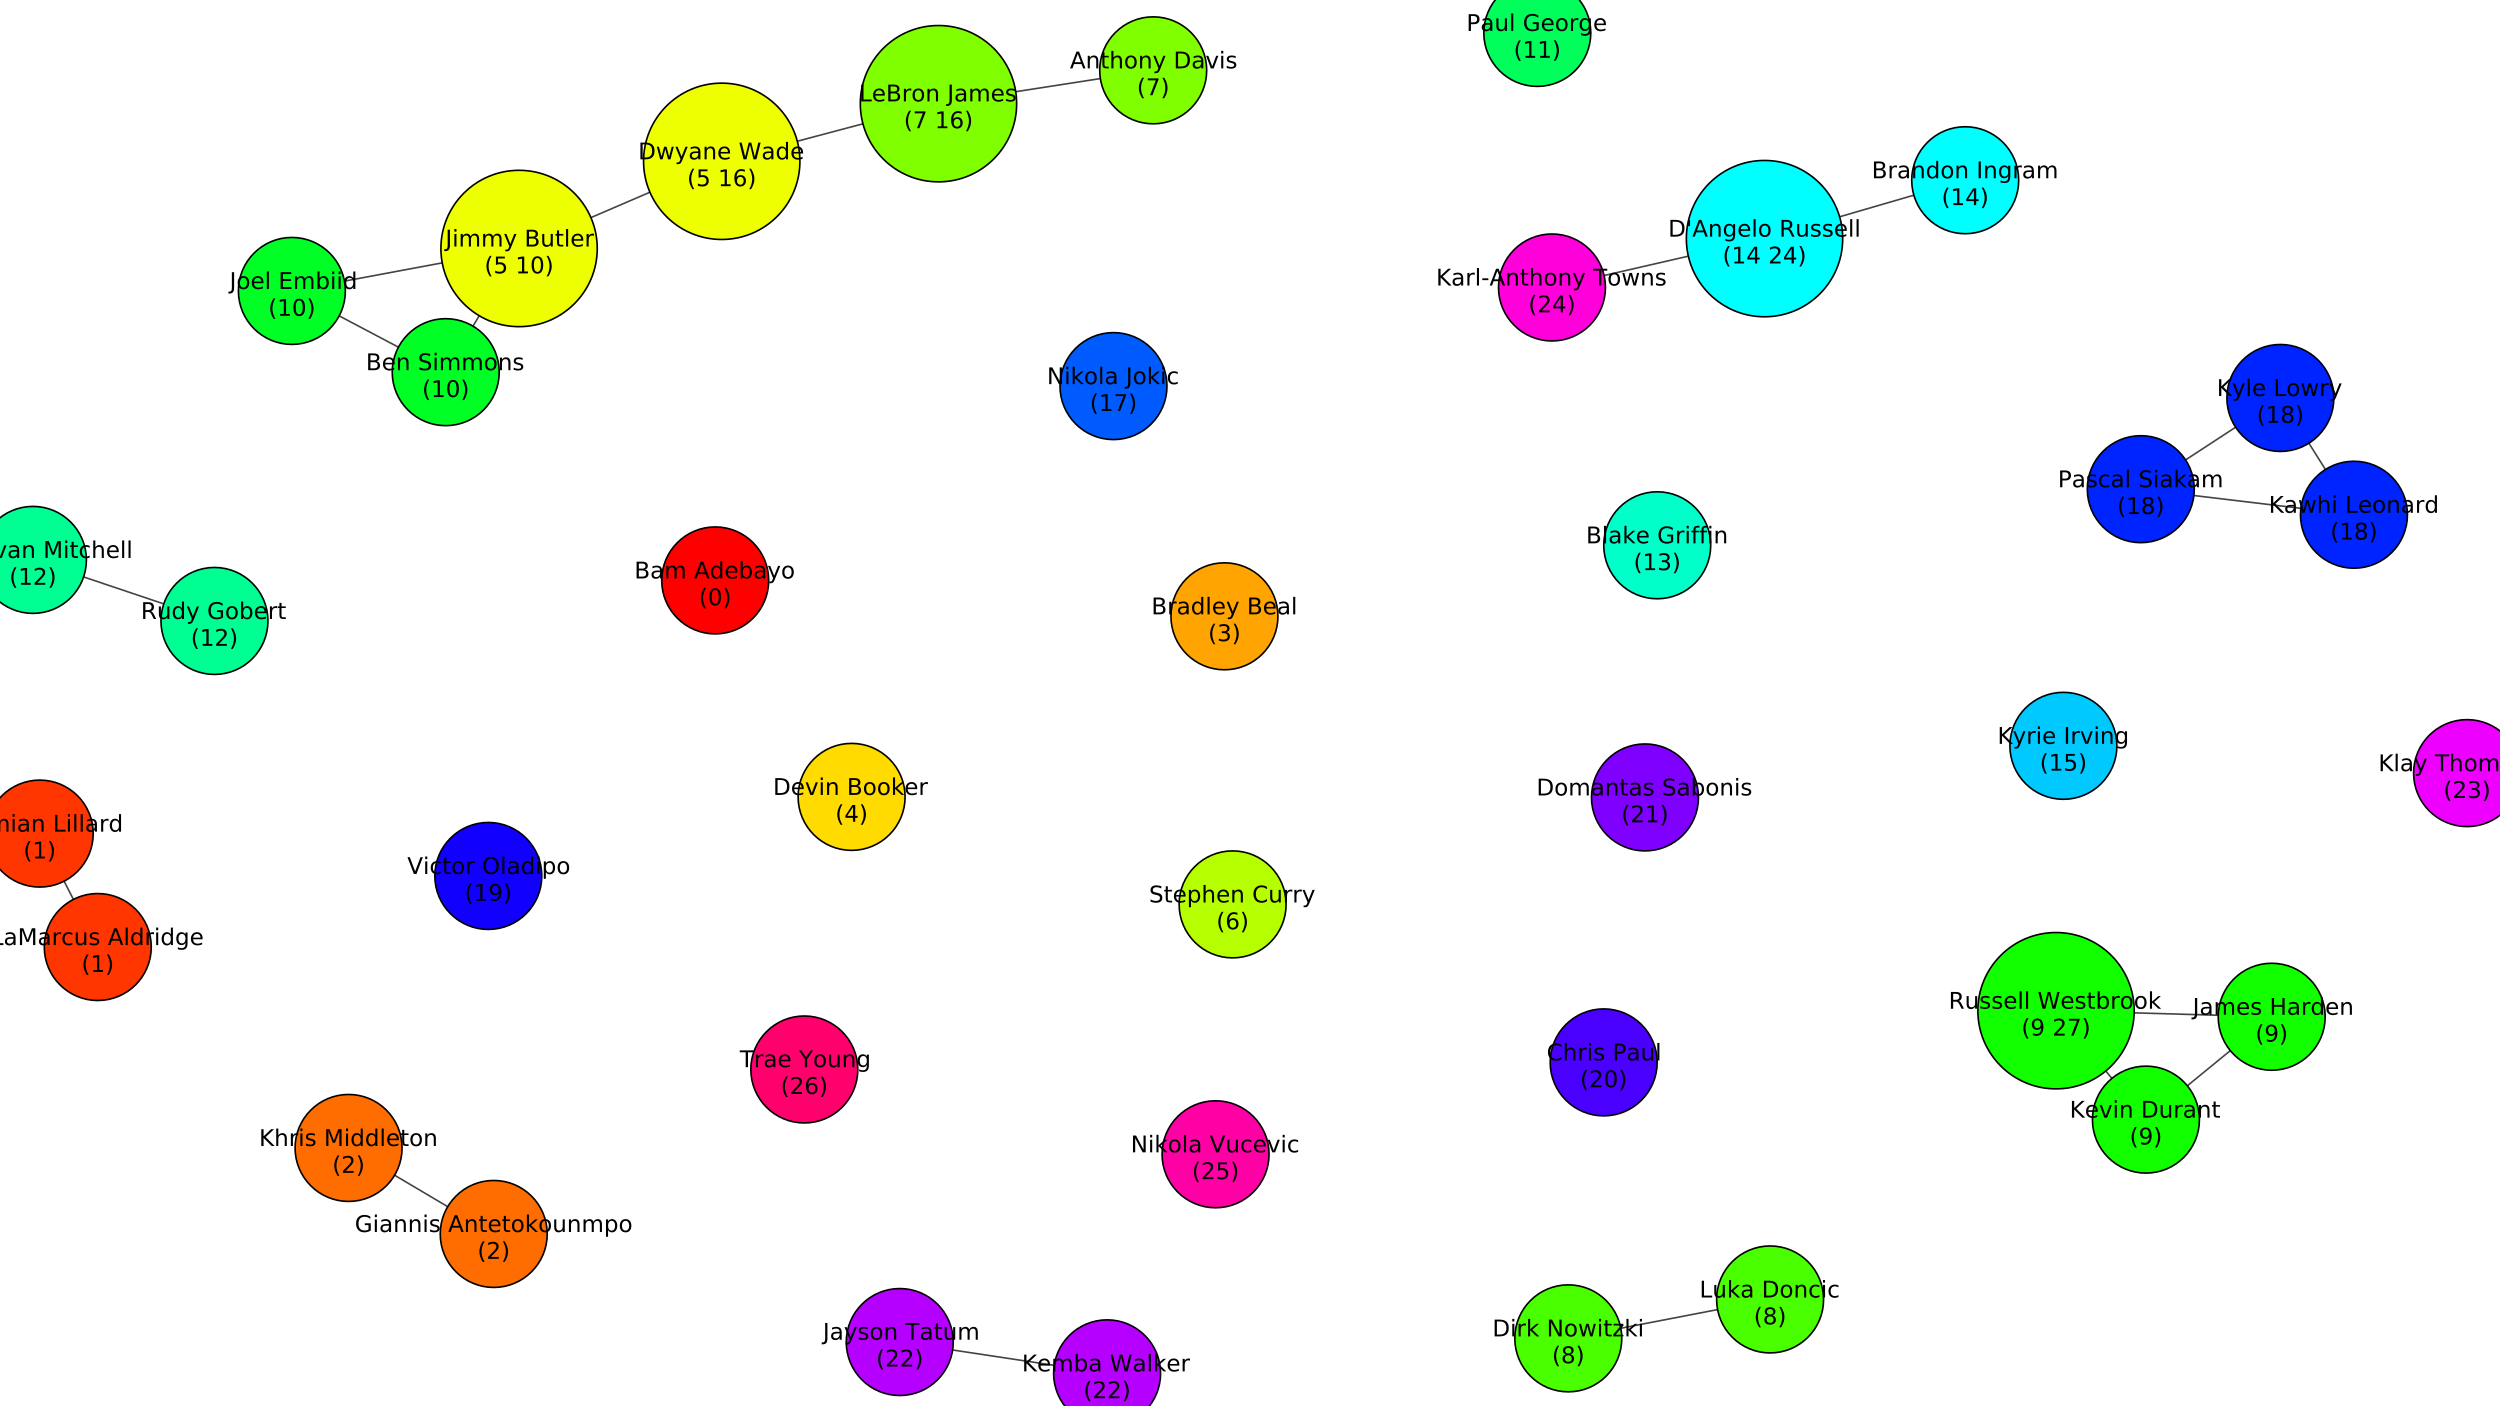 <?xml version="1.0" encoding="UTF-8"?>
<svg xmlns="http://www.w3.org/2000/svg" xmlns:xlink="http://www.w3.org/1999/xlink" width="1519.04pt" height="854.46pt" viewBox="0 0 1519.04 854.46" version="1.1">
<rect x="0" y="0" width="1519.04" height="854.46" fill="#333333" stroke="none"/>
<defs>
<g>
<symbol overflow="visible" id="glyph0-0">
<path style="stroke:none;" d="M 0.703 2.469 L 0.703 -9.875 L 7.703 -9.875 L 7.703 2.469 Z M 1.484 1.703 L 6.922 1.703 L 6.922 -9.078 L 1.484 -9.078 Z M 1.484 1.703 "/>
</symbol>
<symbol overflow="visible" id="glyph0-1">
<path style="stroke:none;" d="M 2.75 -4.875 L 2.75 -1.141 L 4.969 -1.141 C 5.707 -1.141 6.254 -1.289 6.609 -1.594 C 6.973 -1.906 7.156 -2.379 7.156 -3.016 C 7.156 -3.648 6.973 -4.117 6.609 -4.422 C 6.254 -4.723 5.707 -4.875 4.969 -4.875 Z M 2.75 -9.078 L 2.75 -6 L 4.797 -6 C 5.473 -6 5.973 -6.125 6.297 -6.375 C 6.629 -6.625 6.797 -7.008 6.797 -7.531 C 6.797 -8.051 6.629 -8.438 6.297 -8.688 C 5.973 -8.945 5.473 -9.078 4.797 -9.078 Z M 1.375 -10.203 L 4.906 -10.203 C 5.957 -10.203 6.766 -9.984 7.328 -9.547 C 7.898 -9.109 8.188 -8.488 8.188 -7.688 C 8.188 -7.062 8.039 -6.562 7.75 -6.188 C 7.457 -5.82 7.031 -5.594 6.469 -5.5 C 7.145 -5.352 7.672 -5.047 8.047 -4.578 C 8.422 -4.117 8.609 -3.547 8.609 -2.859 C 8.609 -1.941 8.297 -1.234 7.672 -0.734 C 7.055 -0.242 6.176 0 5.031 0 L 1.375 0 Z M 1.375 -10.203 "/>
</symbol>
<symbol overflow="visible" id="glyph0-2">
<path style="stroke:none;" d="M 4.797 -3.844 C 3.785 -3.844 3.082 -3.727 2.688 -3.5 C 2.289 -3.27 2.094 -2.875 2.094 -2.312 C 2.094 -1.863 2.238 -1.508 2.531 -1.25 C 2.832 -0.988 3.234 -0.859 3.734 -0.859 C 4.43 -0.859 4.988 -1.102 5.406 -1.594 C 5.832 -2.094 6.047 -2.75 6.047 -3.562 L 6.047 -3.844 Z M 7.312 -4.375 L 7.312 0 L 6.047 0 L 6.047 -1.156 C 5.766 -0.695 5.406 -0.352 4.969 -0.125 C 4.539 0.094 4.02 0.203 3.406 0.203 C 2.625 0.203 2 -0.016 1.531 -0.453 C 1.07 -0.898 0.844 -1.492 0.844 -2.234 C 0.844 -3.086 1.129 -3.734 1.703 -4.172 C 2.285 -4.609 3.145 -4.828 4.281 -4.828 L 6.047 -4.828 L 6.047 -4.953 C 6.047 -5.535 5.852 -5.984 5.469 -6.297 C 5.094 -6.617 4.562 -6.781 3.875 -6.781 C 3.438 -6.781 3.008 -6.723 2.594 -6.609 C 2.176 -6.504 1.781 -6.348 1.406 -6.141 L 1.406 -7.312 C 1.863 -7.488 2.305 -7.617 2.734 -7.703 C 3.172 -7.797 3.594 -7.844 4 -7.844 C 5.113 -7.844 5.941 -7.555 6.484 -6.984 C 7.035 -6.41 7.312 -5.539 7.312 -4.375 Z M 7.312 -4.375 "/>
</symbol>
<symbol overflow="visible" id="glyph0-3">
<path style="stroke:none;" d="M 7.281 -6.188 C 7.594 -6.75 7.969 -7.164 8.406 -7.438 C 8.844 -7.707 9.359 -7.844 9.953 -7.844 C 10.754 -7.844 11.367 -7.562 11.797 -7 C 12.234 -6.445 12.453 -5.656 12.453 -4.625 L 12.453 0 L 11.188 0 L 11.188 -4.578 C 11.188 -5.316 11.055 -5.863 10.797 -6.219 C 10.535 -6.57 10.141 -6.75 9.609 -6.75 C 8.953 -6.75 8.438 -6.531 8.062 -6.094 C 7.688 -5.664 7.5 -5.078 7.5 -4.328 L 7.5 0 L 6.234 0 L 6.234 -4.578 C 6.234 -5.316 6.102 -5.863 5.844 -6.219 C 5.582 -6.57 5.18 -6.75 4.641 -6.75 C 3.992 -6.75 3.477 -6.531 3.094 -6.094 C 2.719 -5.656 2.531 -5.066 2.531 -4.328 L 2.531 0 L 1.266 0 L 1.266 -7.656 L 2.531 -7.656 L 2.531 -6.469 C 2.82 -6.938 3.164 -7.281 3.562 -7.5 C 3.969 -7.727 4.445 -7.844 5 -7.844 C 5.551 -7.844 6.02 -7.703 6.406 -7.422 C 6.801 -7.141 7.094 -6.727 7.281 -6.188 Z M 7.281 -6.188 "/>
</symbol>
<symbol overflow="visible" id="glyph0-4">
<path style="stroke:none;" d=""/>
</symbol>
<symbol overflow="visible" id="glyph0-5">
<path style="stroke:none;" d="M 4.781 -8.844 L 2.906 -3.766 L 6.672 -3.766 Z M 4 -10.203 L 5.578 -10.203 L 9.469 0 L 8.031 0 L 7.094 -2.625 L 2.5 -2.625 L 1.562 0 L 0.109 0 Z M 4 -10.203 "/>
</symbol>
<symbol overflow="visible" id="glyph0-6">
<path style="stroke:none;" d="M 6.359 -6.5 L 6.359 -10.641 L 7.609 -10.641 L 7.609 0 L 6.359 0 L 6.359 -1.156 C 6.098 -0.695 5.766 -0.352 5.359 -0.125 C 4.953 0.094 4.469 0.203 3.906 0.203 C 2.977 0.203 2.223 -0.164 1.641 -0.906 C 1.055 -1.645 0.766 -2.617 0.766 -3.828 C 0.766 -5.023 1.055 -5.992 1.641 -6.734 C 2.223 -7.473 2.977 -7.844 3.906 -7.844 C 4.469 -7.844 4.953 -7.727 5.359 -7.5 C 5.766 -7.281 6.098 -6.945 6.359 -6.5 Z M 2.078 -3.828 C 2.078 -2.898 2.266 -2.172 2.641 -1.641 C 3.023 -1.117 3.551 -0.859 4.219 -0.859 C 4.875 -0.859 5.395 -1.117 5.781 -1.641 C 6.164 -2.172 6.359 -2.898 6.359 -3.828 C 6.359 -4.742 6.164 -5.461 5.781 -5.984 C 5.395 -6.516 4.875 -6.781 4.219 -6.781 C 3.551 -6.781 3.023 -6.516 2.641 -5.984 C 2.266 -5.461 2.078 -4.742 2.078 -3.828 Z M 2.078 -3.828 "/>
</symbol>
<symbol overflow="visible" id="glyph0-7">
<path style="stroke:none;" d="M 7.875 -4.141 L 7.875 -3.531 L 2.078 -3.531 C 2.141 -2.664 2.398 -2.004 2.859 -1.547 C 3.328 -1.098 3.977 -0.875 4.812 -0.875 C 5.301 -0.875 5.77 -0.93 6.219 -1.047 C 6.676 -1.16 7.129 -1.336 7.578 -1.578 L 7.578 -0.391 C 7.117 -0.203 6.648 -0.055 6.172 0.047 C 5.703 0.148 5.227 0.203 4.75 0.203 C 3.52 0.203 2.547 -0.148 1.828 -0.859 C 1.117 -1.578 0.766 -2.539 0.766 -3.75 C 0.766 -5.008 1.102 -6.004 1.781 -6.734 C 2.457 -7.473 3.375 -7.844 4.531 -7.844 C 5.562 -7.844 6.375 -7.508 6.969 -6.844 C 7.57 -6.188 7.875 -5.285 7.875 -4.141 Z M 6.609 -4.516 C 6.598 -5.203 6.406 -5.75 6.031 -6.156 C 5.656 -6.57 5.16 -6.781 4.547 -6.781 C 3.836 -6.781 3.27 -6.578 2.844 -6.172 C 2.426 -5.773 2.188 -5.219 2.125 -4.5 Z M 6.609 -4.516 "/>
</symbol>
<symbol overflow="visible" id="glyph0-8">
<path style="stroke:none;" d="M 6.812 -3.828 C 6.812 -4.742 6.617 -5.461 6.234 -5.984 C 5.859 -6.516 5.336 -6.781 4.672 -6.781 C 4.004 -6.781 3.477 -6.516 3.094 -5.984 C 2.719 -5.461 2.531 -4.742 2.531 -3.828 C 2.531 -2.898 2.719 -2.172 3.094 -1.641 C 3.477 -1.117 4.004 -0.859 4.672 -0.859 C 5.336 -0.859 5.859 -1.117 6.234 -1.641 C 6.617 -2.172 6.812 -2.898 6.812 -3.828 Z M 2.531 -6.5 C 2.801 -6.945 3.133 -7.281 3.531 -7.5 C 3.938 -7.727 4.422 -7.844 4.984 -7.844 C 5.91 -7.844 6.664 -7.473 7.25 -6.734 C 7.832 -5.992 8.125 -5.023 8.125 -3.828 C 8.125 -2.617 7.832 -1.645 7.25 -0.906 C 6.664 -0.164 5.91 0.203 4.984 0.203 C 4.422 0.203 3.938 0.094 3.531 -0.125 C 3.133 -0.352 2.801 -0.695 2.531 -1.156 L 2.531 0 L 1.266 0 L 1.266 -10.641 L 2.531 -10.641 Z M 2.531 -6.5 "/>
</symbol>
<symbol overflow="visible" id="glyph0-9">
<path style="stroke:none;" d="M 4.5 0.719 C 4.145 1.625 3.797 2.211 3.453 2.484 C 3.117 2.766 2.672 2.906 2.109 2.906 L 1.109 2.906 L 1.109 1.859 L 1.844 1.859 C 2.188 1.859 2.453 1.773 2.641 1.609 C 2.836 1.453 3.051 1.066 3.281 0.453 L 3.516 -0.125 L 0.422 -7.656 L 1.75 -7.656 L 4.141 -1.672 L 6.531 -7.656 L 7.875 -7.656 Z M 4.5 0.719 "/>
</symbol>
<symbol overflow="visible" id="glyph0-10">
<path style="stroke:none;" d="M 4.281 -6.781 C 3.613 -6.781 3.082 -6.516 2.688 -5.984 C 2.289 -5.461 2.094 -4.742 2.094 -3.828 C 2.094 -2.91 2.285 -2.188 2.672 -1.656 C 3.066 -1.133 3.602 -0.875 4.281 -0.875 C 4.957 -0.875 5.488 -1.133 5.875 -1.656 C 6.27 -2.188 6.469 -2.91 6.469 -3.828 C 6.469 -4.734 6.27 -5.453 5.875 -5.984 C 5.488 -6.516 4.957 -6.781 4.281 -6.781 Z M 4.281 -7.844 C 5.375 -7.844 6.234 -7.484 6.859 -6.766 C 7.484 -6.055 7.797 -5.078 7.797 -3.828 C 7.797 -2.566 7.484 -1.578 6.859 -0.859 C 6.234 -0.148 5.375 0.203 4.281 0.203 C 3.188 0.203 2.328 -0.148 1.703 -0.859 C 1.078 -1.578 0.766 -2.566 0.766 -3.828 C 0.766 -5.078 1.078 -6.055 1.703 -6.766 C 2.328 -7.484 3.188 -7.844 4.281 -7.844 Z M 4.281 -7.844 "/>
</symbol>
<symbol overflow="visible" id="glyph0-11">
<path style="stroke:none;" d="M 4.344 -10.625 C 3.727 -9.57 3.27 -8.531 2.969 -7.5 C 2.676 -6.477 2.531 -5.441 2.531 -4.391 C 2.531 -3.336 2.68 -2.297 2.984 -1.266 C 3.285 -0.234 3.738 0.801 4.344 1.844 L 3.25 1.844 C 2.562 0.77 2.047 -0.281 1.703 -1.312 C 1.367 -2.344 1.203 -3.367 1.203 -4.391 C 1.203 -5.41 1.367 -6.438 1.703 -7.469 C 2.047 -8.5 2.562 -9.551 3.25 -10.625 Z M 4.344 -10.625 "/>
</symbol>
<symbol overflow="visible" id="glyph0-12">
<path style="stroke:none;" d="M 4.453 -9.297 C 3.742 -9.297 3.207 -8.945 2.844 -8.25 C 2.488 -7.551 2.312 -6.5 2.312 -5.094 C 2.312 -3.695 2.488 -2.645 2.844 -1.938 C 3.207 -1.238 3.742 -0.891 4.453 -0.891 C 5.172 -0.891 5.707 -1.238 6.062 -1.938 C 6.414 -2.645 6.594 -3.695 6.594 -5.094 C 6.594 -6.5 6.414 -7.551 6.062 -8.25 C 5.707 -8.945 5.172 -9.297 4.453 -9.297 Z M 4.453 -10.391 C 5.598 -10.391 6.473 -9.938 7.078 -9.031 C 7.68 -8.125 7.984 -6.812 7.984 -5.094 C 7.984 -3.375 7.68 -2.062 7.078 -1.156 C 6.473 -0.25 5.598 0.203 4.453 0.203 C 3.305 0.203 2.43 -0.25 1.828 -1.156 C 1.223 -2.062 0.922 -3.375 0.922 -5.094 C 0.922 -6.812 1.223 -8.125 1.828 -9.031 C 2.43 -9.938 3.305 -10.391 4.453 -10.391 Z M 4.453 -10.391 "/>
</symbol>
<symbol overflow="visible" id="glyph0-13">
<path style="stroke:none;" d="M 1.125 -10.625 L 2.219 -10.625 C 2.895 -9.551 3.406 -8.5 3.75 -7.469 C 4.094 -6.438 4.266 -5.41 4.266 -4.391 C 4.266 -3.367 4.094 -2.344 3.75 -1.312 C 3.406 -0.281 2.895 0.77 2.219 1.844 L 1.125 1.844 C 1.727 0.801 2.176 -0.234 2.469 -1.266 C 2.77 -2.297 2.922 -3.336 2.922 -4.391 C 2.922 -5.441 2.77 -6.477 2.469 -7.5 C 2.176 -8.531 1.727 -9.57 1.125 -10.625 Z M 1.125 -10.625 "/>
</symbol>
<symbol overflow="visible" id="glyph0-14">
<path style="stroke:none;" d="M 1.375 -10.203 L 2.75 -10.203 L 2.75 -1.156 L 7.719 -1.156 L 7.719 0 L 1.375 0 Z M 1.375 -10.203 "/>
</symbol>
<symbol overflow="visible" id="glyph0-15">
<path style="stroke:none;" d="M 1.375 -10.203 L 3.438 -10.203 L 6.031 -3.266 L 8.656 -10.203 L 10.719 -10.203 L 10.719 0 L 9.359 0 L 9.359 -8.969 L 6.734 -1.969 L 5.344 -1.969 L 2.719 -8.969 L 2.719 0 L 1.375 0 Z M 1.375 -10.203 "/>
</symbol>
<symbol overflow="visible" id="glyph0-16">
<path style="stroke:none;" d="M 5.75 -6.484 C 5.613 -6.566 5.461 -6.625 5.297 -6.656 C 5.129 -6.695 4.945 -6.719 4.75 -6.719 C 4.031 -6.719 3.477 -6.484 3.094 -6.016 C 2.719 -5.555 2.531 -4.895 2.531 -4.031 L 2.531 0 L 1.266 0 L 1.266 -7.656 L 2.531 -7.656 L 2.531 -6.469 C 2.801 -6.938 3.145 -7.281 3.562 -7.5 C 3.988 -7.727 4.504 -7.844 5.109 -7.844 C 5.203 -7.844 5.301 -7.836 5.406 -7.828 C 5.508 -7.816 5.625 -7.797 5.75 -7.766 Z M 5.75 -6.484 "/>
</symbol>
<symbol overflow="visible" id="glyph0-17">
<path style="stroke:none;" d="M 6.828 -7.359 L 6.828 -6.188 C 6.473 -6.383 6.113 -6.531 5.75 -6.625 C 5.395 -6.727 5.035 -6.781 4.672 -6.781 C 3.859 -6.781 3.223 -6.52 2.766 -6 C 2.316 -5.477 2.094 -4.754 2.094 -3.828 C 2.094 -2.891 2.316 -2.16 2.766 -1.641 C 3.223 -1.129 3.859 -0.875 4.672 -0.875 C 5.035 -0.875 5.395 -0.922 5.75 -1.016 C 6.113 -1.109 6.473 -1.254 6.828 -1.453 L 6.828 -0.297 C 6.473 -0.129 6.109 -0.004 5.734 0.078 C 5.359 0.16 4.961 0.203 4.547 0.203 C 3.391 0.203 2.469 -0.156 1.781 -0.875 C 1.102 -1.602 0.766 -2.586 0.766 -3.828 C 0.766 -5.066 1.109 -6.047 1.797 -6.766 C 2.484 -7.484 3.426 -7.844 4.625 -7.844 C 5.008 -7.844 5.383 -7.801 5.75 -7.719 C 6.125 -7.645 6.484 -7.523 6.828 -7.359 Z M 6.828 -7.359 "/>
</symbol>
<symbol overflow="visible" id="glyph0-18">
<path style="stroke:none;" d="M 1.188 -3.016 L 1.188 -7.656 L 2.453 -7.656 L 2.453 -3.062 C 2.453 -2.344 2.594 -1.801 2.875 -1.438 C 3.156 -1.07 3.578 -0.891 4.141 -0.891 C 4.816 -0.891 5.352 -1.102 5.75 -1.531 C 6.145 -1.969 6.344 -2.562 6.344 -3.312 L 6.344 -7.656 L 7.609 -7.656 L 7.609 0 L 6.344 0 L 6.344 -1.172 C 6.039 -0.711 5.688 -0.367 5.281 -0.141 C 4.875 0.086 4.406 0.203 3.875 0.203 C 3 0.203 2.332 -0.066 1.875 -0.609 C 1.414 -1.16 1.188 -1.961 1.188 -3.016 Z M 4.359 -7.844 Z M 4.359 -7.844 "/>
</symbol>
<symbol overflow="visible" id="glyph0-19">
<path style="stroke:none;" d="M 6.203 -7.438 L 6.203 -6.234 C 5.848 -6.422 5.477 -6.555 5.094 -6.641 C 4.707 -6.734 4.312 -6.781 3.906 -6.781 C 3.281 -6.781 2.812 -6.688 2.5 -6.5 C 2.188 -6.312 2.031 -6.023 2.031 -5.641 C 2.031 -5.348 2.141 -5.117 2.359 -4.953 C 2.586 -4.785 3.039 -4.629 3.719 -4.484 L 4.141 -4.375 C 5.035 -4.188 5.672 -3.914 6.047 -3.562 C 6.422 -3.219 6.609 -2.734 6.609 -2.109 C 6.609 -1.398 6.328 -0.836 5.766 -0.422 C 5.203 -0.004 4.43 0.203 3.453 0.203 C 3.035 0.203 2.602 0.16 2.156 0.078 C 1.719 -0.004 1.254 -0.125 0.766 -0.281 L 0.766 -1.578 C 1.223 -1.336 1.676 -1.156 2.125 -1.031 C 2.582 -0.914 3.031 -0.859 3.469 -0.859 C 4.062 -0.859 4.516 -0.957 4.828 -1.156 C 5.148 -1.363 5.312 -1.648 5.312 -2.016 C 5.312 -2.359 5.195 -2.617 4.969 -2.797 C 4.738 -2.984 4.234 -3.16 3.453 -3.328 L 3.016 -3.438 C 2.242 -3.594 1.68 -3.844 1.328 -4.188 C 0.984 -4.531 0.812 -4.992 0.812 -5.578 C 0.812 -6.305 1.066 -6.863 1.578 -7.25 C 2.086 -7.645 2.812 -7.844 3.75 -7.844 C 4.219 -7.844 4.656 -7.805 5.062 -7.734 C 5.477 -7.672 5.859 -7.57 6.203 -7.438 Z M 6.203 -7.438 "/>
</symbol>
<symbol overflow="visible" id="glyph0-20">
<path style="stroke:none;" d="M 1.312 -10.641 L 2.578 -10.641 L 2.578 0 L 1.312 0 Z M 1.312 -10.641 "/>
</symbol>
<symbol overflow="visible" id="glyph0-21">
<path style="stroke:none;" d="M 1.312 -7.656 L 2.578 -7.656 L 2.578 0 L 1.312 0 Z M 1.312 -10.641 L 2.578 -10.641 L 2.578 -9.047 L 1.312 -9.047 Z M 1.312 -10.641 "/>
</symbol>
<symbol overflow="visible" id="glyph0-22">
<path style="stroke:none;" d="M 6.359 -3.922 C 6.359 -4.828 6.172 -5.531 5.797 -6.031 C 5.422 -6.531 4.895 -6.781 4.219 -6.781 C 3.539 -6.781 3.016 -6.531 2.641 -6.031 C 2.266 -5.531 2.078 -4.828 2.078 -3.922 C 2.078 -3.016 2.266 -2.305 2.641 -1.797 C 3.016 -1.297 3.539 -1.047 4.219 -1.047 C 4.895 -1.047 5.422 -1.297 5.797 -1.797 C 6.172 -2.305 6.359 -3.016 6.359 -3.922 Z M 7.609 -0.953 C 7.609 0.348 7.316 1.316 6.734 1.953 C 6.16 2.586 5.281 2.906 4.094 2.906 C 3.645 2.906 3.223 2.875 2.828 2.812 C 2.441 2.75 2.066 2.648 1.703 2.516 L 1.703 1.281 C 2.066 1.488 2.426 1.641 2.781 1.734 C 3.145 1.828 3.516 1.875 3.891 1.875 C 4.711 1.875 5.328 1.656 5.734 1.219 C 6.148 0.789 6.359 0.145 6.359 -0.719 L 6.359 -1.344 C 6.098 -0.895 5.766 -0.555 5.359 -0.328 C 4.953 -0.109 4.469 0 3.906 0 C 2.969 0 2.207 -0.352 1.625 -1.062 C 1.051 -1.781 0.766 -2.734 0.766 -3.922 C 0.766 -5.098 1.051 -6.047 1.625 -6.766 C 2.207 -7.484 2.969 -7.844 3.906 -7.844 C 4.469 -7.844 4.953 -7.727 5.359 -7.5 C 5.766 -7.281 6.098 -6.945 6.359 -6.5 L 6.359 -7.656 L 7.609 -7.656 Z M 7.609 -0.953 "/>
</symbol>
<symbol overflow="visible" id="glyph0-23">
<path style="stroke:none;" d="M 1.734 -1.156 L 4 -1.156 L 4 -8.953 L 1.531 -8.453 L 1.531 -9.719 L 3.984 -10.203 L 5.359 -10.203 L 5.359 -1.156 L 7.609 -1.156 L 7.609 0 L 1.734 0 Z M 1.734 -1.156 "/>
</symbol>
<symbol overflow="visible" id="glyph0-24">
<path style="stroke:none;" d="M 8.328 -1.453 L 8.328 -4.203 L 6.078 -4.203 L 6.078 -5.328 L 9.703 -5.328 L 9.703 -0.953 C 9.172 -0.578 8.582 -0.289 7.938 -0.094 C 7.289 0.102 6.602 0.203 5.875 0.203 C 4.281 0.203 3.031 -0.258 2.125 -1.188 C 1.227 -2.125 0.781 -3.426 0.781 -5.094 C 0.781 -6.758 1.227 -8.055 2.125 -8.984 C 3.031 -9.922 4.281 -10.391 5.875 -10.391 C 6.539 -10.391 7.172 -10.305 7.766 -10.141 C 8.367 -9.984 8.926 -9.742 9.438 -9.422 L 9.438 -7.953 C 8.926 -8.379 8.383 -8.703 7.812 -8.922 C 7.238 -9.141 6.633 -9.25 6 -9.25 C 4.75 -9.25 3.812 -8.898 3.188 -8.203 C 2.562 -7.516 2.25 -6.477 2.25 -5.094 C 2.25 -3.719 2.562 -2.68 3.188 -1.984 C 3.812 -1.285 4.75 -0.938 6 -0.938 C 6.488 -0.938 6.922 -0.977 7.297 -1.062 C 7.68 -1.145 8.023 -1.273 8.328 -1.453 Z M 8.328 -1.453 "/>
</symbol>
<symbol overflow="visible" id="glyph0-25">
<path style="stroke:none;" d="M 7.688 -4.625 L 7.688 0 L 6.422 0 L 6.422 -4.578 C 6.422 -5.305 6.281 -5.848 6 -6.203 C 5.719 -6.566 5.297 -6.75 4.734 -6.75 C 4.055 -6.75 3.52 -6.531 3.125 -6.094 C 2.727 -5.664 2.531 -5.078 2.531 -4.328 L 2.531 0 L 1.266 0 L 1.266 -7.656 L 2.531 -7.656 L 2.531 -6.469 C 2.832 -6.926 3.188 -7.27 3.594 -7.5 C 4.008 -7.727 4.484 -7.844 5.016 -7.844 C 5.891 -7.844 6.551 -7.566 7 -7.016 C 7.457 -6.473 7.688 -5.676 7.688 -4.625 Z M 7.688 -4.625 "/>
</symbol>
<symbol overflow="visible" id="glyph0-26">
<path style="stroke:none;" d="M 2.562 -9.828 L 2.562 -7.656 L 5.156 -7.656 L 5.156 -6.672 L 2.562 -6.672 L 2.562 -2.516 C 2.562 -1.898 2.645 -1.5 2.812 -1.312 C 2.988 -1.133 3.336 -1.047 3.859 -1.047 L 5.156 -1.047 L 5.156 0 L 3.859 0 C 2.891 0 2.219 -0.18 1.844 -0.547 C 1.477 -0.91 1.297 -1.566 1.297 -2.516 L 1.297 -6.672 L 0.375 -6.672 L 0.375 -7.656 L 1.297 -7.656 L 1.297 -9.828 Z M 2.562 -9.828 "/>
</symbol>
<symbol overflow="visible" id="glyph0-27">
<path style="stroke:none;" d="M 1.266 -10.641 L 2.531 -10.641 L 2.531 -4.359 L 6.297 -7.656 L 7.891 -7.656 L 3.828 -4.078 L 8.062 0 L 6.422 0 L 2.531 -3.734 L 2.531 0 L 1.266 0 Z M 1.266 -10.641 "/>
</symbol>
<symbol overflow="visible" id="glyph0-28">
<path style="stroke:none;" d="M 2.531 -1.156 L 2.531 2.906 L 1.266 2.906 L 1.266 -7.656 L 2.531 -7.656 L 2.531 -6.5 C 2.801 -6.945 3.133 -7.281 3.531 -7.5 C 3.938 -7.727 4.422 -7.844 4.984 -7.844 C 5.91 -7.844 6.664 -7.473 7.25 -6.734 C 7.832 -5.992 8.125 -5.023 8.125 -3.828 C 8.125 -2.617 7.832 -1.645 7.25 -0.906 C 6.664 -0.164 5.91 0.203 4.984 0.203 C 4.422 0.203 3.938 0.094 3.531 -0.125 C 3.133 -0.352 2.801 -0.695 2.531 -1.156 Z M 6.812 -3.828 C 6.812 -4.742 6.617 -5.461 6.234 -5.984 C 5.859 -6.516 5.336 -6.781 4.672 -6.781 C 4.004 -6.781 3.477 -6.516 3.094 -5.984 C 2.719 -5.461 2.531 -4.742 2.531 -3.828 C 2.531 -2.898 2.719 -2.172 3.094 -1.641 C 3.477 -1.117 4.004 -0.859 4.672 -0.859 C 5.336 -0.859 5.859 -1.117 6.234 -1.641 C 6.617 -2.172 6.812 -2.898 6.812 -3.828 Z M 6.812 -3.828 "/>
</symbol>
<symbol overflow="visible" id="glyph0-29">
<path style="stroke:none;" d="M 2.688 -1.156 L 7.5 -1.156 L 7.5 0 L 1.031 0 L 1.031 -1.156 C 1.551 -1.695 2.266 -2.426 3.172 -3.344 C 4.078 -4.258 4.645 -4.848 4.875 -5.109 C 5.312 -5.609 5.617 -6.031 5.797 -6.375 C 5.973 -6.719 6.062 -7.055 6.062 -7.391 C 6.062 -7.93 5.867 -8.375 5.484 -8.719 C 5.109 -9.062 4.613 -9.234 4 -9.234 C 3.57 -9.234 3.117 -9.156 2.641 -9 C 2.16 -8.852 1.645 -8.625 1.094 -8.312 L 1.094 -9.719 C 1.645 -9.938 2.16 -10.102 2.641 -10.219 C 3.129 -10.332 3.578 -10.391 3.984 -10.391 C 5.035 -10.391 5.875 -10.125 6.5 -9.594 C 7.133 -9.07 7.453 -8.367 7.453 -7.484 C 7.453 -7.055 7.375 -6.656 7.219 -6.281 C 7.062 -5.906 6.773 -5.461 6.359 -4.953 C 6.242 -4.828 5.879 -4.445 5.266 -3.812 C 4.66 -3.176 3.801 -2.289 2.688 -1.156 Z M 2.688 -1.156 "/>
</symbol>
<symbol overflow="visible" id="glyph0-30">
<path style="stroke:none;" d="M 5.688 -5.5 C 6.344 -5.363 6.852 -5.07 7.219 -4.625 C 7.594 -4.176 7.781 -3.625 7.781 -2.969 C 7.781 -1.957 7.43 -1.176 6.734 -0.625 C 6.047 -0.07 5.066 0.203 3.797 0.203 C 3.367 0.203 2.926 0.156 2.469 0.062 C 2.02 -0.02 1.551 -0.145 1.062 -0.312 L 1.062 -1.641 C 1.445 -1.422 1.867 -1.254 2.328 -1.141 C 2.785 -1.023 3.258 -0.969 3.75 -0.969 C 4.613 -0.969 5.27 -1.133 5.719 -1.469 C 6.176 -1.812 6.406 -2.312 6.406 -2.969 C 6.406 -3.57 6.191 -4.039 5.766 -4.375 C 5.348 -4.719 4.766 -4.891 4.016 -4.891 L 2.828 -4.891 L 2.828 -6.016 L 4.078 -6.016 C 4.754 -6.016 5.27 -6.148 5.625 -6.422 C 5.988 -6.703 6.172 -7.098 6.172 -7.609 C 6.172 -8.129 5.984 -8.531 5.609 -8.812 C 5.242 -9.094 4.711 -9.234 4.016 -9.234 C 3.641 -9.234 3.234 -9.191 2.797 -9.109 C 2.367 -9.023 1.895 -8.895 1.375 -8.719 L 1.375 -9.953 C 1.895 -10.098 2.383 -10.207 2.844 -10.281 C 3.301 -10.352 3.734 -10.391 4.141 -10.391 C 5.191 -10.391 6.02 -10.148 6.625 -9.672 C 7.238 -9.203 7.547 -8.562 7.547 -7.75 C 7.547 -7.176 7.383 -6.695 7.062 -6.312 C 6.738 -5.926 6.281 -5.656 5.688 -5.5 Z M 5.688 -5.5 "/>
</symbol>
<symbol overflow="visible" id="glyph0-31">
<path style="stroke:none;" d="M 2.75 -9.078 L 2.75 -1.141 L 4.422 -1.141 C 5.828 -1.141 6.859 -1.457 7.516 -2.094 C 8.172 -2.727 8.5 -3.734 8.5 -5.109 C 8.5 -6.484 8.172 -7.488 7.516 -8.125 C 6.859 -8.758 5.828 -9.078 4.422 -9.078 Z M 1.375 -10.203 L 4.219 -10.203 C 6.188 -10.203 7.633 -9.789 8.562 -8.969 C 9.488 -8.145 9.953 -6.859 9.953 -5.109 C 9.953 -3.348 9.488 -2.055 8.562 -1.234 C 7.633 -0.41 6.188 0 4.219 0 L 1.375 0 Z M 1.375 -10.203 "/>
</symbol>
<symbol overflow="visible" id="glyph0-32">
<path style="stroke:none;" d="M 0.422 -7.656 L 1.75 -7.656 L 4.141 -1.234 L 6.531 -7.656 L 7.875 -7.656 L 5 0 L 3.281 0 Z M 0.422 -7.656 "/>
</symbol>
<symbol overflow="visible" id="glyph0-33">
<path style="stroke:none;" d="M 5.297 -9 L 1.812 -3.562 L 5.297 -3.562 Z M 4.922 -10.203 L 6.672 -10.203 L 6.672 -3.562 L 8.125 -3.562 L 8.125 -2.406 L 6.672 -2.406 L 6.672 0 L 5.297 0 L 5.297 -2.406 L 0.688 -2.406 L 0.688 -3.734 Z M 4.922 -10.203 "/>
</symbol>
<symbol overflow="visible" id="glyph0-34">
<path style="stroke:none;" d="M 1.375 -10.203 L 2.75 -10.203 L 2.75 -0.719 C 2.75 0.52 2.516 1.414 2.047 1.969 C 1.586 2.52 0.836 2.797 -0.203 2.797 L -0.719 2.797 L -0.719 1.641 L -0.297 1.641 C 0.316 1.641 0.75 1.469 1 1.125 C 1.25 0.781 1.375 0.164 1.375 -0.719 Z M 1.375 -10.203 "/>
</symbol>
<symbol overflow="visible" id="glyph0-35">
<path style="stroke:none;" d="M 1.516 -10.203 L 6.938 -10.203 L 6.938 -9.047 L 2.781 -9.047 L 2.781 -6.547 C 2.977 -6.609 3.176 -6.656 3.375 -6.688 C 3.57 -6.727 3.773 -6.75 3.984 -6.75 C 5.117 -6.75 6.02 -6.438 6.688 -5.812 C 7.352 -5.188 7.688 -4.344 7.688 -3.281 C 7.688 -2.176 7.344 -1.316 6.656 -0.703 C 5.977 -0.098 5.016 0.203 3.766 0.203 C 3.336 0.203 2.898 0.164 2.453 0.094 C 2.016 0.02 1.555 -0.086 1.078 -0.234 L 1.078 -1.625 C 1.492 -1.406 1.922 -1.238 2.359 -1.125 C 2.797 -1.02 3.254 -0.969 3.734 -0.969 C 4.523 -0.969 5.148 -1.172 5.609 -1.578 C 6.066 -1.992 6.297 -2.562 6.297 -3.281 C 6.297 -3.988 6.066 -4.547 5.609 -4.953 C 5.148 -5.367 4.523 -5.578 3.734 -5.578 C 3.367 -5.578 3 -5.535 2.625 -5.453 C 2.258 -5.379 1.891 -5.254 1.516 -5.078 Z M 1.516 -10.203 "/>
</symbol>
<symbol overflow="visible" id="glyph0-36">
<path style="stroke:none;" d="M 7.5 -9.875 L 7.5 -8.531 C 6.969 -8.781 6.469 -8.961 6 -9.078 C 5.539 -9.203 5.094 -9.266 4.656 -9.266 C 3.906 -9.266 3.328 -9.117 2.922 -8.828 C 2.516 -8.535 2.312 -8.125 2.312 -7.594 C 2.312 -7.133 2.445 -6.789 2.719 -6.562 C 2.988 -6.332 3.504 -6.148 4.266 -6.016 L 5.094 -5.844 C 6.125 -5.645 6.883 -5.297 7.375 -4.797 C 7.863 -4.305 8.109 -3.645 8.109 -2.812 C 8.109 -1.82 7.773 -1.07 7.109 -0.562 C 6.453 -0.051 5.484 0.203 4.203 0.203 C 3.711 0.203 3.195 0.145 2.656 0.031 C 2.113 -0.07 1.551 -0.234 0.969 -0.453 L 0.969 -1.875 C 1.531 -1.562 2.078 -1.32 2.609 -1.156 C 3.148 -1 3.68 -0.922 4.203 -0.922 C 4.984 -0.922 5.586 -1.078 6.016 -1.391 C 6.453 -1.703 6.672 -2.145 6.672 -2.719 C 6.672 -3.219 6.516 -3.609 6.203 -3.891 C 5.898 -4.172 5.395 -4.383 4.688 -4.531 L 3.844 -4.688 C 2.812 -4.895 2.066 -5.219 1.609 -5.656 C 1.148 -6.094 0.922 -6.703 0.922 -7.484 C 0.922 -8.379 1.238 -9.086 1.875 -9.609 C 2.508 -10.129 3.383 -10.391 4.5 -10.391 C 4.977 -10.391 5.469 -10.344 5.969 -10.25 C 6.469 -10.164 6.977 -10.039 7.5 -9.875 Z M 7.5 -9.875 "/>
</symbol>
<symbol overflow="visible" id="glyph0-37">
<path style="stroke:none;" d="M 7.688 -4.625 L 7.688 0 L 6.422 0 L 6.422 -4.578 C 6.422 -5.305 6.281 -5.848 6 -6.203 C 5.719 -6.566 5.297 -6.75 4.734 -6.75 C 4.055 -6.75 3.52 -6.531 3.125 -6.094 C 2.727 -5.664 2.531 -5.078 2.531 -4.328 L 2.531 0 L 1.266 0 L 1.266 -10.641 L 2.531 -10.641 L 2.531 -6.469 C 2.832 -6.926 3.188 -7.27 3.594 -7.5 C 4.008 -7.727 4.484 -7.844 5.016 -7.844 C 5.891 -7.844 6.551 -7.566 7 -7.016 C 7.457 -6.473 7.688 -5.676 7.688 -4.625 Z M 7.688 -4.625 "/>
</symbol>
<symbol overflow="visible" id="glyph0-38">
<path style="stroke:none;" d="M 9.016 -9.422 L 9.016 -7.969 C 8.547 -8.395 8.047 -8.711 7.516 -8.922 C 6.992 -9.141 6.441 -9.25 5.859 -9.25 C 4.691 -9.25 3.797 -8.891 3.172 -8.172 C 2.555 -7.461 2.25 -6.438 2.25 -5.094 C 2.25 -3.75 2.555 -2.719 3.172 -2 C 3.797 -1.289 4.691 -0.938 5.859 -0.938 C 6.441 -0.938 6.992 -1.039 7.516 -1.25 C 8.047 -1.469 8.547 -1.797 9.016 -2.234 L 9.016 -0.781 C 8.535 -0.457 8.023 -0.211 7.484 -0.047 C 6.941 0.117 6.367 0.203 5.766 0.203 C 4.223 0.203 3.004 -0.27 2.109 -1.219 C 1.223 -2.164 0.781 -3.457 0.781 -5.094 C 0.781 -6.727 1.223 -8.02 2.109 -8.969 C 3.004 -9.914 4.223 -10.391 5.766 -10.391 C 6.379 -10.391 6.957 -10.305 7.5 -10.141 C 8.039 -9.984 8.547 -9.742 9.016 -9.422 Z M 9.016 -9.422 "/>
</symbol>
<symbol overflow="visible" id="glyph0-39">
<path style="stroke:none;" d="M 4.625 -5.656 C 4 -5.656 3.504 -5.441 3.141 -5.016 C 2.785 -4.586 2.609 -4.008 2.609 -3.281 C 2.609 -2.539 2.785 -1.957 3.141 -1.531 C 3.504 -1.102 4 -0.891 4.625 -0.891 C 5.238 -0.891 5.727 -1.102 6.094 -1.531 C 6.457 -1.957 6.641 -2.539 6.641 -3.281 C 6.641 -4.008 6.457 -4.586 6.094 -5.016 C 5.727 -5.441 5.238 -5.656 4.625 -5.656 Z M 7.359 -9.984 L 7.359 -8.719 C 7.016 -8.883 6.664 -9.008 6.312 -9.094 C 5.957 -9.188 5.609 -9.234 5.266 -9.234 C 4.348 -9.234 3.648 -8.926 3.172 -8.312 C 2.691 -7.695 2.422 -6.766 2.359 -5.516 C 2.617 -5.91 2.953 -6.211 3.359 -6.422 C 3.766 -6.641 4.211 -6.75 4.703 -6.75 C 5.723 -6.75 6.531 -6.438 7.125 -5.812 C 7.727 -5.188 8.031 -4.344 8.031 -3.281 C 8.031 -2.227 7.719 -1.383 7.094 -0.75 C 6.477 -0.113 5.656 0.203 4.625 0.203 C 3.438 0.203 2.531 -0.25 1.906 -1.156 C 1.289 -2.062 0.984 -3.375 0.984 -5.094 C 0.984 -6.707 1.363 -7.992 2.125 -8.953 C 2.895 -9.91 3.922 -10.391 5.203 -10.391 C 5.555 -10.391 5.906 -10.352 6.25 -10.281 C 6.602 -10.219 6.973 -10.117 7.359 -9.984 Z M 7.359 -9.984 "/>
</symbol>
<symbol overflow="visible" id="glyph0-40">
<path style="stroke:none;" d="M 1.156 -10.203 L 7.719 -10.203 L 7.719 -9.625 L 4 0 L 2.562 0 L 6.047 -9.047 L 1.156 -9.047 Z M 1.156 -10.203 "/>
</symbol>
<symbol overflow="visible" id="glyph0-41">
<path style="stroke:none;" d="M 4.453 -4.844 C 3.797 -4.844 3.281 -4.664 2.906 -4.312 C 2.531 -3.969 2.344 -3.488 2.344 -2.875 C 2.344 -2.258 2.531 -1.773 2.906 -1.422 C 3.281 -1.066 3.797 -0.891 4.453 -0.891 C 5.109 -0.891 5.625 -1.066 6 -1.422 C 6.375 -1.773 6.562 -2.258 6.562 -2.875 C 6.562 -3.488 6.375 -3.969 6 -4.312 C 5.625 -4.664 5.109 -4.844 4.453 -4.844 Z M 3.062 -5.438 C 2.477 -5.582 2.02 -5.859 1.688 -6.266 C 1.352 -6.672 1.188 -7.164 1.188 -7.75 C 1.188 -8.562 1.477 -9.203 2.062 -9.672 C 2.645 -10.148 3.441 -10.391 4.453 -10.391 C 5.461 -10.391 6.258 -10.148 6.844 -9.672 C 7.426 -9.203 7.719 -8.562 7.719 -7.75 C 7.719 -7.164 7.551 -6.672 7.219 -6.266 C 6.883 -5.859 6.426 -5.582 5.844 -5.438 C 6.508 -5.281 7.023 -4.973 7.391 -4.516 C 7.766 -4.066 7.953 -3.52 7.953 -2.875 C 7.953 -1.883 7.648 -1.125 7.047 -0.594 C 6.441 -0.062 5.578 0.203 4.453 0.203 C 3.328 0.203 2.461 -0.062 1.859 -0.594 C 1.254 -1.125 0.953 -1.883 0.953 -2.875 C 0.953 -3.52 1.141 -4.066 1.516 -4.516 C 1.891 -4.973 2.406 -5.281 3.062 -5.438 Z M 2.562 -7.609 C 2.562 -7.086 2.727 -6.676 3.062 -6.375 C 3.395 -6.082 3.859 -5.938 4.453 -5.938 C 5.047 -5.938 5.508 -6.082 5.844 -6.375 C 6.176 -6.676 6.344 -7.086 6.344 -7.609 C 6.344 -8.141 6.176 -8.551 5.844 -8.844 C 5.508 -9.145 5.047 -9.297 4.453 -9.297 C 3.859 -9.297 3.395 -9.145 3.062 -8.844 C 2.727 -8.551 2.562 -8.141 2.562 -7.609 Z M 2.562 -7.609 "/>
</symbol>
<symbol overflow="visible" id="glyph0-42">
<path style="stroke:none;" d="M 1.375 -10.203 L 2.75 -10.203 L 2.75 -5.891 L 7.328 -10.203 L 9.109 -10.203 L 4.047 -5.453 L 9.469 0 L 7.656 0 L 2.75 -4.922 L 2.75 0 L 1.375 0 Z M 1.375 -10.203 "/>
</symbol>
<symbol overflow="visible" id="glyph0-43">
<path style="stroke:none;" d="M 1.531 -0.219 L 1.531 -1.469 C 1.883 -1.301 2.238 -1.176 2.594 -1.094 C 2.945 -1.008 3.297 -0.969 3.641 -0.969 C 4.547 -0.969 5.238 -1.27 5.719 -1.875 C 6.207 -2.488 6.484 -3.422 6.547 -4.672 C 6.285 -4.285 5.953 -3.984 5.547 -3.766 C 5.141 -3.555 4.691 -3.453 4.203 -3.453 C 3.18 -3.453 2.367 -3.758 1.766 -4.375 C 1.172 -5 0.875 -5.848 0.875 -6.922 C 0.875 -7.961 1.18 -8.801 1.797 -9.438 C 2.422 -10.07 3.25 -10.391 4.281 -10.391 C 5.469 -10.391 6.367 -9.938 6.984 -9.031 C 7.609 -8.125 7.922 -6.812 7.922 -5.094 C 7.922 -3.488 7.539 -2.203 6.781 -1.234 C 6.02 -0.273 4.992 0.203 3.703 0.203 C 3.348 0.203 2.992 0.164 2.641 0.094 C 2.285 0.031 1.914 -0.07 1.531 -0.219 Z M 4.281 -4.547 C 4.906 -4.547 5.395 -4.754 5.75 -5.172 C 6.113 -5.598 6.297 -6.18 6.297 -6.922 C 6.297 -7.648 6.113 -8.227 5.75 -8.656 C 5.395 -9.082 4.906 -9.297 4.281 -9.297 C 3.664 -9.297 3.176 -9.082 2.812 -8.656 C 2.445 -8.227 2.266 -7.648 2.266 -6.922 C 2.266 -6.18 2.445 -5.598 2.812 -5.172 C 3.176 -4.754 3.664 -4.547 4.281 -4.547 Z M 4.281 -4.547 "/>
</symbol>
<symbol overflow="visible" id="glyph0-44">
<path style="stroke:none;" d="M 1.375 -10.203 L 7.828 -10.203 L 7.828 -9.047 L 2.75 -9.047 L 2.75 -6.016 L 7.609 -6.016 L 7.609 -4.859 L 2.75 -4.859 L 2.75 -1.156 L 7.953 -1.156 L 7.953 0 L 1.375 0 Z M 1.375 -10.203 "/>
</symbol>
<symbol overflow="visible" id="glyph0-45">
<path style="stroke:none;" d="M 2.75 -9.078 L 2.75 -5.234 L 4.484 -5.234 C 5.129 -5.234 5.629 -5.398 5.984 -5.734 C 6.336 -6.066 6.516 -6.539 6.516 -7.156 C 6.516 -7.77 6.336 -8.242 5.984 -8.578 C 5.629 -8.91 5.129 -9.078 4.484 -9.078 Z M 1.375 -10.203 L 4.484 -10.203 C 5.629 -10.203 6.492 -9.941 7.078 -9.422 C 7.672 -8.91 7.969 -8.156 7.969 -7.156 C 7.969 -6.145 7.672 -5.383 7.078 -4.875 C 6.492 -4.363 5.629 -4.109 4.484 -4.109 L 2.75 -4.109 L 2.75 0 L 1.375 0 Z M 1.375 -10.203 "/>
</symbol>
<symbol overflow="visible" id="glyph0-46">
<path style="stroke:none;" d="M 6.219 -4.781 C 6.508 -4.688 6.797 -4.473 7.078 -4.141 C 7.359 -3.816 7.641 -3.367 7.922 -2.797 L 9.328 0 L 7.844 0 L 6.531 -2.625 C 6.195 -3.301 5.867 -3.75 5.547 -3.969 C 5.234 -4.195 4.805 -4.312 4.266 -4.312 L 2.75 -4.312 L 2.75 0 L 1.375 0 L 1.375 -10.203 L 4.484 -10.203 C 5.648 -10.203 6.52 -9.957 7.094 -9.469 C 7.676 -8.988 7.969 -8.254 7.969 -7.266 C 7.969 -6.617 7.816 -6.082 7.516 -5.656 C 7.211 -5.238 6.781 -4.945 6.219 -4.781 Z M 2.75 -9.078 L 2.75 -5.453 L 4.484 -5.453 C 5.148 -5.453 5.656 -5.602 6 -5.906 C 6.344 -6.219 6.516 -6.672 6.516 -7.266 C 6.516 -7.859 6.344 -8.305 6 -8.609 C 5.656 -8.922 5.148 -9.078 4.484 -9.078 Z M 2.75 -9.078 "/>
</symbol>
<symbol overflow="visible" id="glyph0-47">
<path style="stroke:none;" d="M 5.203 -10.641 L 5.203 -9.594 L 4 -9.594 C 3.539 -9.594 3.223 -9.5 3.047 -9.312 C 2.879 -9.133 2.797 -8.805 2.797 -8.328 L 2.797 -7.656 L 4.859 -7.656 L 4.859 -6.672 L 2.797 -6.672 L 2.797 0 L 1.531 0 L 1.531 -6.672 L 0.328 -6.672 L 0.328 -7.656 L 1.531 -7.656 L 1.531 -8.188 C 1.531 -9.039 1.727 -9.66 2.125 -10.047 C 2.52 -10.441 3.145 -10.641 4 -10.641 Z M 5.203 -10.641 "/>
</symbol>
<symbol overflow="visible" id="glyph0-48">
<path style="stroke:none;" d="M 1.375 -10.203 L 2.75 -10.203 L 2.75 -6.016 L 7.766 -6.016 L 7.766 -10.203 L 9.156 -10.203 L 9.156 0 L 7.766 0 L 7.766 -4.859 L 2.75 -4.859 L 2.75 0 L 1.375 0 Z M 1.375 -10.203 "/>
</symbol>
<symbol overflow="visible" id="glyph0-49">
<path style="stroke:none;" d="M 1.375 -10.203 L 2.75 -10.203 L 2.75 0 L 1.375 0 Z M 1.375 -10.203 "/>
</symbol>
<symbol overflow="visible" id="glyph0-50">
<path style="stroke:none;" d="M 1.375 -10.203 L 3.234 -10.203 L 7.766 -1.672 L 7.766 -10.203 L 9.094 -10.203 L 9.094 0 L 7.234 0 L 2.719 -8.531 L 2.719 0 L 1.375 0 Z M 1.375 -10.203 "/>
</symbol>
<symbol overflow="visible" id="glyph0-51">
<path style="stroke:none;" d="M 0.594 -7.656 L 1.844 -7.656 L 3.422 -1.688 L 4.984 -7.656 L 6.469 -7.656 L 8.047 -1.688 L 9.609 -7.656 L 10.859 -7.656 L 8.859 0 L 7.375 0 L 5.734 -6.281 L 4.078 0 L 2.594 0 Z M 0.594 -7.656 "/>
</symbol>
<symbol overflow="visible" id="glyph0-52">
<path style="stroke:none;" d="M 0.766 -7.656 L 6.75 -7.656 L 6.75 -6.516 L 2.016 -1 L 6.75 -1 L 6.75 0 L 0.609 0 L 0.609 -1.156 L 5.328 -6.656 L 0.766 -6.656 Z M 0.766 -7.656 "/>
</symbol>
<symbol overflow="visible" id="glyph0-53">
<path style="stroke:none;" d="M 4 0 L 0.109 -10.203 L 1.547 -10.203 L 4.781 -1.609 L 8.031 -10.203 L 9.469 -10.203 L 5.578 0 Z M 4 0 "/>
</symbol>
<symbol overflow="visible" id="glyph0-54">
<path style="stroke:none;" d="M 5.516 -9.266 C 4.516 -9.266 3.719 -8.891 3.125 -8.141 C 2.539 -7.398 2.25 -6.383 2.25 -5.094 C 2.25 -3.812 2.539 -2.797 3.125 -2.047 C 3.719 -1.297 4.516 -0.922 5.516 -0.922 C 6.516 -0.922 7.305 -1.297 7.891 -2.047 C 8.484 -2.797 8.781 -3.812 8.781 -5.094 C 8.781 -6.383 8.484 -7.398 7.891 -8.141 C 7.305 -8.891 6.516 -9.266 5.516 -9.266 Z M 5.516 -10.391 C 6.941 -10.391 8.082 -9.91 8.938 -8.953 C 9.801 -7.992 10.234 -6.707 10.234 -5.094 C 10.234 -3.488 9.801 -2.203 8.938 -1.234 C 8.082 -0.273 6.941 0.203 5.516 0.203 C 4.078 0.203 2.926 -0.273 2.062 -1.234 C 1.207 -2.191 0.781 -3.477 0.781 -5.094 C 0.781 -6.707 1.207 -7.992 2.062 -8.953 C 2.926 -9.91 4.078 -10.391 5.516 -10.391 Z M 5.516 -10.391 "/>
</symbol>
<symbol overflow="visible" id="glyph0-55">
<path style="stroke:none;" d="M 2.516 -10.203 L 2.516 -6.406 L 1.344 -6.406 L 1.344 -10.203 Z M 2.516 -10.203 "/>
</symbol>
<symbol overflow="visible" id="glyph0-56">
<path style="stroke:none;" d="M -0.047 -10.203 L 8.594 -10.203 L 8.594 -9.047 L 4.969 -9.047 L 4.969 0 L 3.578 0 L 3.578 -9.047 L -0.047 -9.047 Z M -0.047 -10.203 "/>
</symbol>
<symbol overflow="visible" id="glyph0-57">
<path style="stroke:none;" d="M 0.688 -4.391 L 4.375 -4.391 L 4.375 -3.281 L 0.688 -3.281 Z M 0.688 -4.391 "/>
</symbol>
<symbol overflow="visible" id="glyph0-58">
<path style="stroke:none;" d="M 0.469 -10.203 L 1.859 -10.203 L 4 -1.578 L 6.141 -10.203 L 7.703 -10.203 L 9.844 -1.578 L 11.984 -10.203 L 13.391 -10.203 L 10.828 0 L 9.078 0 L 6.938 -8.859 L 4.766 0 L 3.016 0 Z M 0.469 -10.203 "/>
</symbol>
<symbol overflow="visible" id="glyph0-59">
<path style="stroke:none;" d="M -0.031 -10.203 L 1.453 -10.203 L 4.281 -6.016 L 7.094 -10.203 L 8.578 -10.203 L 4.969 -4.859 L 4.969 0 L 3.578 0 L 3.578 -4.859 Z M -0.031 -10.203 "/>
</symbol>
</g>
</defs>
<g id="surface46">
<path style=" stroke:none;fill-rule:nonzero;fill:rgb(100%,100%,100%);fill-opacity:1;" d="M 0 0 L 1519.039 0 L 1519.039 854.461 L 0 854.461 Z M 0 0 "/>
<path style="fill:none;stroke-width:1;stroke-linecap:butt;stroke-linejoin:miter;stroke:rgb(26.667%,26.667%,26.667%);stroke-opacity:1;stroke-miterlimit:10;" d="M 59.414 575.43 L 24.137 506.504 "/>
<path style="fill:none;stroke-width:1;stroke-linecap:butt;stroke-linejoin:miter;stroke:rgb(26.667%,26.667%,26.667%);stroke-opacity:1;stroke-miterlimit:10;" d="M 299.996 749.773 L 211.801 697.516 "/>
<path style="fill:none;stroke-width:1;stroke-linecap:butt;stroke-linejoin:miter;stroke:rgb(26.667%,26.667%,26.667%);stroke-opacity:1;stroke-miterlimit:10;" d="M 1075.539 789.566 L 952.922 813.199 "/>
<path style="fill:none;stroke-width:1;stroke-linecap:butt;stroke-linejoin:miter;stroke:rgb(26.667%,26.667%,26.667%);stroke-opacity:1;stroke-miterlimit:10;" d="M 1303.906 680.297 L 1380.32 617.793 "/>
<path style="fill:none;stroke-width:1;stroke-linecap:butt;stroke-linejoin:miter;stroke:rgb(26.667%,26.667%,26.667%);stroke-opacity:1;stroke-miterlimit:10;" d="M 1303.906 680.297 L 1249.273 614.117 "/>
<path style="fill:none;stroke-width:1;stroke-linecap:butt;stroke-linejoin:miter;stroke:rgb(26.667%,26.667%,26.667%);stroke-opacity:1;stroke-miterlimit:10;" d="M 177.352 176.77 L 270.828 226.133 "/>
<path style="fill:none;stroke-width:1;stroke-linecap:butt;stroke-linejoin:miter;stroke:rgb(26.667%,26.667%,26.667%);stroke-opacity:1;stroke-miterlimit:10;" d="M 130.309 377.297 L 20 340.203 "/>
<path style="fill:none;stroke-width:1;stroke-linecap:butt;stroke-linejoin:miter;stroke:rgb(26.667%,26.667%,26.667%);stroke-opacity:1;stroke-miterlimit:10;" d="M 1380.32 617.793 L 1249.273 614.117 "/>
<path style="fill:none;stroke-width:1;stroke-linecap:butt;stroke-linejoin:miter;stroke:rgb(26.667%,26.667%,26.667%);stroke-opacity:1;stroke-miterlimit:10;" d="M 1194.09 109.508 L 1072.156 144.988 "/>
<path style="fill:none;stroke-width:1;stroke-linecap:butt;stroke-linejoin:miter;stroke:rgb(26.667%,26.667%,26.667%);stroke-opacity:1;stroke-miterlimit:10;" d="M 570.238 63.008 L 438.539 98.012 "/>
<path style="fill:none;stroke-width:1;stroke-linecap:butt;stroke-linejoin:miter;stroke:rgb(26.667%,26.667%,26.667%);stroke-opacity:1;stroke-miterlimit:10;" d="M 1430.301 312.758 L 1385.586 241.809 "/>
<path style="fill:none;stroke-width:1;stroke-linecap:butt;stroke-linejoin:miter;stroke:rgb(26.667%,26.667%,26.667%);stroke-opacity:1;stroke-miterlimit:10;" d="M 1430.301 312.758 L 1300.781 297.23 "/>
<path style="fill:none;stroke-width:1;stroke-linecap:butt;stroke-linejoin:miter;stroke:rgb(26.667%,26.667%,26.667%);stroke-opacity:1;stroke-miterlimit:10;" d="M 1385.586 241.809 L 1300.781 297.23 "/>
<path style="fill:none;stroke-width:1;stroke-linecap:butt;stroke-linejoin:miter;stroke:rgb(26.667%,26.667%,26.667%);stroke-opacity:1;stroke-miterlimit:10;" d="M 546.699 815.441 L 672.691 834.461 "/>
<path style="fill:none;stroke-width:1;stroke-linecap:butt;stroke-linejoin:miter;stroke:rgb(26.667%,26.667%,26.667%);stroke-opacity:1;stroke-miterlimit:10;" d="M 700.703 42.734 L 570.238 63.008 "/>
<path style="fill:none;stroke-width:1;stroke-linecap:butt;stroke-linejoin:miter;stroke:rgb(26.667%,26.667%,26.667%);stroke-opacity:1;stroke-miterlimit:10;" d="M 315.402 150.984 L 438.539 98.012 "/>
<path style="fill:none;stroke-width:1;stroke-linecap:butt;stroke-linejoin:miter;stroke:rgb(26.667%,26.667%,26.667%);stroke-opacity:1;stroke-miterlimit:10;" d="M 1072.156 144.988 L 943.008 174.676 "/>
<path style="fill:none;stroke-width:1;stroke-linecap:butt;stroke-linejoin:miter;stroke:rgb(26.667%,26.667%,26.667%);stroke-opacity:1;stroke-miterlimit:10;" d="M 315.402 150.984 L 177.352 176.77 "/>
<path style="fill:none;stroke-width:1;stroke-linecap:butt;stroke-linejoin:miter;stroke:rgb(26.667%,26.667%,26.667%);stroke-opacity:1;stroke-miterlimit:10;" d="M 315.402 150.984 L 270.828 226.133 "/>
<path style="fill-rule:nonzero;fill:rgb(100%,0%,0%);fill-opacity:1;stroke-width:1;stroke-linecap:butt;stroke-linejoin:miter;stroke:rgb(0%,0%,0%);stroke-opacity:1;stroke-miterlimit:10;" d="M 467.066 352.672 C 467.066 370.621 452.516 385.172 434.566 385.172 C 416.617 385.172 402.066 370.621 402.066 352.672 C 402.066 334.723 416.617 320.172 434.566 320.172 C 452.516 320.172 467.066 334.723 467.066 352.672 "/>
<path style="fill-rule:nonzero;fill:rgb(100%,21.429%,0%);fill-opacity:1;stroke-width:1;stroke-linecap:butt;stroke-linejoin:miter;stroke:rgb(0%,0%,0%);stroke-opacity:1;stroke-miterlimit:10;" d="M 91.914 575.43 C 91.914 593.379 77.363 607.93 59.414 607.93 C 41.465 607.93 26.914 593.379 26.914 575.43 C 26.914 557.48 41.465 542.93 59.414 542.93 C 77.363 542.93 91.914 557.48 91.914 575.43 "/>
<path style="fill-rule:nonzero;fill:rgb(100%,42.857%,0%);fill-opacity:1;stroke-width:1;stroke-linecap:butt;stroke-linejoin:miter;stroke:rgb(0%,0%,0%);stroke-opacity:1;stroke-miterlimit:10;" d="M 332.496 749.773 C 332.496 767.723 317.945 782.273 299.996 782.273 C 282.047 782.273 267.496 767.723 267.496 749.773 C 267.496 731.824 282.047 717.273 299.996 717.273 C 317.945 717.273 332.496 731.824 332.496 749.773 "/>
<path style="fill-rule:nonzero;fill:rgb(100%,64.286%,0%);fill-opacity:1;stroke-width:1;stroke-linecap:butt;stroke-linejoin:miter;stroke:rgb(0%,0%,0%);stroke-opacity:1;stroke-miterlimit:10;" d="M 776.488 374.473 C 776.488 392.422 761.938 406.973 743.988 406.973 C 726.039 406.973 711.488 392.422 711.488 374.473 C 711.488 356.523 726.039 341.973 743.988 341.973 C 761.938 341.973 776.488 356.523 776.488 374.473 "/>
<path style="fill-rule:nonzero;fill:rgb(100%,85.714%,0%);fill-opacity:1;stroke-width:1;stroke-linecap:butt;stroke-linejoin:miter;stroke:rgb(0%,0%,0%);stroke-opacity:1;stroke-miterlimit:10;" d="M 549.945 484.199 C 549.945 502.148 535.395 516.699 517.445 516.699 C 499.496 516.699 484.945 502.148 484.945 484.199 C 484.945 466.25 499.496 451.699 517.445 451.699 C 535.395 451.699 549.945 466.25 549.945 484.199 "/>
<path style="fill-rule:nonzero;fill:rgb(92.857%,100%,0%);fill-opacity:1;stroke-width:1;stroke-linecap:butt;stroke-linejoin:miter;stroke:rgb(0%,0%,0%);stroke-opacity:1;stroke-miterlimit:10;" d="M 362.902 150.984 C 362.902 177.219 341.637 198.484 315.402 198.484 C 289.172 198.484 267.902 177.219 267.902 150.984 C 267.902 124.754 289.172 103.484 315.402 103.484 C 341.637 103.484 362.902 124.754 362.902 150.984 "/>
<path style="fill-rule:nonzero;fill:rgb(71.429%,100%,0%);fill-opacity:1;stroke-width:1;stroke-linecap:butt;stroke-linejoin:miter;stroke:rgb(0%,0%,0%);stroke-opacity:1;stroke-miterlimit:10;" d="M 781.457 549.52 C 781.457 567.469 766.906 582.02 748.957 582.02 C 731.008 582.02 716.457 567.469 716.457 549.52 C 716.457 531.57 731.008 517.02 748.957 517.02 C 766.906 517.02 781.457 531.57 781.457 549.52 "/>
<path style="fill-rule:nonzero;fill:rgb(50%,100%,0%);fill-opacity:1;stroke-width:1;stroke-linecap:butt;stroke-linejoin:miter;stroke:rgb(0%,0%,0%);stroke-opacity:1;stroke-miterlimit:10;" d="M 733.203 42.734 C 733.203 60.684 718.652 75.234 700.703 75.234 C 682.754 75.234 668.203 60.684 668.203 42.734 C 668.203 24.785 682.754 10.234 700.703 10.234 C 718.652 10.234 733.203 24.785 733.203 42.734 "/>
<path style="fill-rule:nonzero;fill:rgb(28.571%,100%,0%);fill-opacity:1;stroke-width:1;stroke-linecap:butt;stroke-linejoin:miter;stroke:rgb(0%,0%,0%);stroke-opacity:1;stroke-miterlimit:10;" d="M 1108.039 789.566 C 1108.039 807.516 1093.488 822.066 1075.539 822.066 C 1057.59 822.066 1043.039 807.516 1043.039 789.566 C 1043.039 771.617 1057.59 757.066 1075.539 757.066 C 1093.488 757.066 1108.039 771.617 1108.039 789.566 "/>
<path style="fill-rule:nonzero;fill:rgb(7.143%,100%,0%);fill-opacity:1;stroke-width:1;stroke-linecap:butt;stroke-linejoin:miter;stroke:rgb(0%,0%,0%);stroke-opacity:1;stroke-miterlimit:10;" d="M 1336.406 680.297 C 1336.406 698.246 1321.855 712.797 1303.906 712.797 C 1285.957 712.797 1271.406 698.246 1271.406 680.297 C 1271.406 662.348 1285.957 647.797 1303.906 647.797 C 1321.855 647.797 1336.406 662.348 1336.406 680.297 "/>
<path style="fill-rule:nonzero;fill:rgb(0%,100%,14.286%);fill-opacity:1;stroke-width:1;stroke-linecap:butt;stroke-linejoin:miter;stroke:rgb(0%,0%,0%);stroke-opacity:1;stroke-miterlimit:10;" d="M 209.852 176.77 C 209.852 194.719 195.301 209.27 177.352 209.27 C 159.402 209.27 144.852 194.719 144.852 176.77 C 144.852 158.82 159.402 144.27 177.352 144.27 C 195.301 144.27 209.852 158.82 209.852 176.77 "/>
<path style="fill-rule:nonzero;fill:rgb(0%,100%,35.714%);fill-opacity:1;stroke-width:1;stroke-linecap:butt;stroke-linejoin:miter;stroke:rgb(0%,0%,0%);stroke-opacity:1;stroke-miterlimit:10;" d="M 966.59 20 C 966.59 37.949 952.039 52.5 934.09 52.5 C 916.141 52.5 901.59 37.949 901.59 20 C 901.59 2.051 916.141 -12.5 934.09 -12.5 C 952.039 -12.5 966.59 2.051 966.59 20 "/>
<path style="fill-rule:nonzero;fill:rgb(0%,100%,57.143%);fill-opacity:1;stroke-width:1;stroke-linecap:butt;stroke-linejoin:miter;stroke:rgb(0%,0%,0%);stroke-opacity:1;stroke-miterlimit:10;" d="M 162.809 377.297 C 162.809 395.246 148.258 409.797 130.309 409.797 C 112.359 409.797 97.809 395.246 97.809 377.297 C 97.809 359.348 112.359 344.797 130.309 344.797 C 148.258 344.797 162.809 359.348 162.809 377.297 "/>
<path style="fill-rule:nonzero;fill:rgb(0%,100%,78.571%);fill-opacity:1;stroke-width:1;stroke-linecap:butt;stroke-linejoin:miter;stroke:rgb(0%,0%,0%);stroke-opacity:1;stroke-miterlimit:10;" d="M 1039.461 331.324 C 1039.461 349.273 1024.91 363.824 1006.961 363.824 C 989.012 363.824 974.461 349.273 974.461 331.324 C 974.461 313.375 989.012 298.824 1006.961 298.824 C 1024.91 298.824 1039.461 313.375 1039.461 331.324 "/>
<path style="fill-rule:nonzero;fill:rgb(7.143%,100%,0%);fill-opacity:1;stroke-width:1;stroke-linecap:butt;stroke-linejoin:miter;stroke:rgb(0%,0%,0%);stroke-opacity:1;stroke-miterlimit:10;" d="M 1412.82 617.793 C 1412.82 635.742 1398.27 650.293 1380.32 650.293 C 1362.371 650.293 1347.82 635.742 1347.82 617.793 C 1347.82 599.844 1362.371 585.293 1380.32 585.293 C 1398.27 585.293 1412.82 599.844 1412.82 617.793 "/>
<path style="fill-rule:nonzero;fill:rgb(0%,100%,100%);fill-opacity:1;stroke-width:1;stroke-linecap:butt;stroke-linejoin:miter;stroke:rgb(0%,0%,0%);stroke-opacity:1;stroke-miterlimit:10;" d="M 1226.59 109.508 C 1226.59 127.457 1212.039 142.008 1194.09 142.008 C 1176.141 142.008 1161.59 127.457 1161.59 109.508 C 1161.59 91.559 1176.141 77.008 1194.09 77.008 C 1212.039 77.008 1226.59 91.559 1226.59 109.508 "/>
<path style="fill-rule:nonzero;fill:rgb(0%,78.571%,100%);fill-opacity:1;stroke-width:1;stroke-linecap:butt;stroke-linejoin:miter;stroke:rgb(0%,0%,0%);stroke-opacity:1;stroke-miterlimit:10;" d="M 1286.25 453.172 C 1286.25 471.121 1271.699 485.672 1253.75 485.672 C 1235.801 485.672 1221.25 471.121 1221.25 453.172 C 1221.25 435.223 1235.801 420.672 1253.75 420.672 C 1271.699 420.672 1286.25 435.223 1286.25 453.172 "/>
<path style="fill-rule:nonzero;fill:rgb(50%,100%,0%);fill-opacity:1;stroke-width:1;stroke-linecap:butt;stroke-linejoin:miter;stroke:rgb(0%,0%,0%);stroke-opacity:1;stroke-miterlimit:10;" d="M 617.738 63.008 C 617.738 89.238 596.473 110.508 570.238 110.508 C 544.004 110.508 522.738 89.238 522.738 63.008 C 522.738 36.773 544.004 15.508 570.238 15.508 C 596.473 15.508 617.738 36.773 617.738 63.008 "/>
<path style="fill-rule:nonzero;fill:rgb(0%,35.714%,100%);fill-opacity:1;stroke-width:1;stroke-linecap:butt;stroke-linejoin:miter;stroke:rgb(0%,0%,0%);stroke-opacity:1;stroke-miterlimit:10;" d="M 709.074 234.602 C 709.074 252.551 694.523 267.102 676.574 267.102 C 658.625 267.102 644.074 252.551 644.074 234.602 C 644.074 216.652 658.625 202.102 676.574 202.102 C 694.523 202.102 709.074 216.652 709.074 234.602 "/>
<path style="fill-rule:nonzero;fill:rgb(0%,14.286%,100%);fill-opacity:1;stroke-width:1;stroke-linecap:butt;stroke-linejoin:miter;stroke:rgb(0%,0%,0%);stroke-opacity:1;stroke-miterlimit:10;" d="M 1462.801 312.758 C 1462.801 330.707 1448.25 345.258 1430.301 345.258 C 1412.352 345.258 1397.801 330.707 1397.801 312.758 C 1397.801 294.809 1412.352 280.258 1430.301 280.258 C 1448.25 280.258 1462.801 294.809 1462.801 312.758 "/>
<path style="fill-rule:nonzero;fill:rgb(100%,21.429%,0%);fill-opacity:1;stroke-width:1;stroke-linecap:butt;stroke-linejoin:miter;stroke:rgb(0%,0%,0%);stroke-opacity:1;stroke-miterlimit:10;" d="M 56.637 506.504 C 56.637 524.453 42.086 539.004 24.137 539.004 C 6.188 539.004 -8.363 524.453 -8.363 506.504 C -8.363 488.555 6.188 474.004 24.137 474.004 C 42.086 474.004 56.637 488.555 56.637 506.504 "/>
<path style="fill-rule:nonzero;fill:rgb(0%,14.286%,100%);fill-opacity:1;stroke-width:1;stroke-linecap:butt;stroke-linejoin:miter;stroke:rgb(0%,0%,0%);stroke-opacity:1;stroke-miterlimit:10;" d="M 1418.086 241.809 C 1418.086 259.758 1403.535 274.309 1385.586 274.309 C 1367.637 274.309 1353.086 259.758 1353.086 241.809 C 1353.086 223.859 1367.637 209.309 1385.586 209.309 C 1403.535 209.309 1418.086 223.859 1418.086 241.809 "/>
<path style="fill-rule:nonzero;fill:rgb(100%,42.857%,0%);fill-opacity:1;stroke-width:1;stroke-linecap:butt;stroke-linejoin:miter;stroke:rgb(0%,0%,0%);stroke-opacity:1;stroke-miterlimit:10;" d="M 244.301 697.516 C 244.301 715.465 229.75 730.016 211.801 730.016 C 193.852 730.016 179.301 715.465 179.301 697.516 C 179.301 679.566 193.852 665.016 211.801 665.016 C 229.75 665.016 244.301 679.566 244.301 697.516 "/>
<path style="fill-rule:nonzero;fill:rgb(0%,100%,57.143%);fill-opacity:1;stroke-width:1;stroke-linecap:butt;stroke-linejoin:miter;stroke:rgb(0%,0%,0%);stroke-opacity:1;stroke-miterlimit:10;" d="M 52.5 340.203 C 52.5 358.152 37.949 372.703 20 372.703 C 2.051 372.703 -12.5 358.152 -12.5 340.203 C -12.5 322.254 2.051 307.703 20 307.703 C 37.949 307.703 52.5 322.254 52.5 340.203 "/>
<path style="fill-rule:nonzero;fill:rgb(28.571%,100%,0%);fill-opacity:1;stroke-width:1;stroke-linecap:butt;stroke-linejoin:miter;stroke:rgb(0%,0%,0%);stroke-opacity:1;stroke-miterlimit:10;" d="M 985.422 813.199 C 985.422 831.148 970.871 845.699 952.922 845.699 C 934.973 845.699 920.422 831.148 920.422 813.199 C 920.422 795.25 934.973 780.699 952.922 780.699 C 970.871 780.699 985.422 795.25 985.422 813.199 "/>
<path style="fill-rule:nonzero;fill:rgb(7.143%,0%,100%);fill-opacity:1;stroke-width:1;stroke-linecap:butt;stroke-linejoin:miter;stroke:rgb(0%,0%,0%);stroke-opacity:1;stroke-miterlimit:10;" d="M 329.207 532.238 C 329.207 550.188 314.656 564.738 296.707 564.738 C 278.758 564.738 264.207 550.188 264.207 532.238 C 264.207 514.289 278.758 499.738 296.707 499.738 C 314.656 499.738 329.207 514.289 329.207 532.238 "/>
<path style="fill-rule:nonzero;fill:rgb(28.571%,0%,100%);fill-opacity:1;stroke-width:1;stroke-linecap:butt;stroke-linejoin:miter;stroke:rgb(0%,0%,0%);stroke-opacity:1;stroke-miterlimit:10;" d="M 1006.922 645.523 C 1006.922 663.473 992.371 678.023 974.422 678.023 C 956.473 678.023 941.922 663.473 941.922 645.523 C 941.922 627.574 956.473 613.023 974.422 613.023 C 992.371 613.023 1006.922 627.574 1006.922 645.523 "/>
<path style="fill-rule:nonzero;fill:rgb(0%,100%,100%);fill-opacity:1;stroke-width:1;stroke-linecap:butt;stroke-linejoin:miter;stroke:rgb(0%,0%,0%);stroke-opacity:1;stroke-miterlimit:10;" d="M 1119.656 144.988 C 1119.656 171.223 1098.391 192.488 1072.156 192.488 C 1045.926 192.488 1024.656 171.223 1024.656 144.988 C 1024.656 118.754 1045.926 97.488 1072.156 97.488 C 1098.391 97.488 1119.656 118.754 1119.656 144.988 "/>
<path style="fill-rule:nonzero;fill:rgb(50%,0%,100%);fill-opacity:1;stroke-width:1;stroke-linecap:butt;stroke-linejoin:miter;stroke:rgb(0%,0%,0%);stroke-opacity:1;stroke-miterlimit:10;" d="M 1032.02 484.527 C 1032.02 502.477 1017.469 517.027 999.52 517.027 C 981.57 517.027 967.02 502.477 967.02 484.527 C 967.02 466.578 981.57 452.027 999.52 452.027 C 1017.469 452.027 1032.02 466.578 1032.02 484.527 "/>
<path style="fill-rule:nonzero;fill:rgb(0%,14.286%,100%);fill-opacity:1;stroke-width:1;stroke-linecap:butt;stroke-linejoin:miter;stroke:rgb(0%,0%,0%);stroke-opacity:1;stroke-miterlimit:10;" d="M 1333.281 297.23 C 1333.281 315.18 1318.73 329.73 1300.781 329.73 C 1282.832 329.73 1268.281 315.18 1268.281 297.23 C 1268.281 279.281 1282.832 264.73 1300.781 264.73 C 1318.73 264.73 1333.281 279.281 1333.281 297.23 "/>
<path style="fill-rule:nonzero;fill:rgb(0%,100%,14.286%);fill-opacity:1;stroke-width:1;stroke-linecap:butt;stroke-linejoin:miter;stroke:rgb(0%,0%,0%);stroke-opacity:1;stroke-miterlimit:10;" d="M 303.328 226.133 C 303.328 244.082 288.777 258.633 270.828 258.633 C 252.879 258.633 238.328 244.082 238.328 226.133 C 238.328 208.184 252.879 193.633 270.828 193.633 C 288.777 193.633 303.328 208.184 303.328 226.133 "/>
<path style="fill-rule:nonzero;fill:rgb(71.429%,0%,100%);fill-opacity:1;stroke-width:1;stroke-linecap:butt;stroke-linejoin:miter;stroke:rgb(0%,0%,0%);stroke-opacity:1;stroke-miterlimit:10;" d="M 579.199 815.441 C 579.199 833.391 564.648 847.941 546.699 847.941 C 528.75 847.941 514.199 833.391 514.199 815.441 C 514.199 797.492 528.75 782.941 546.699 782.941 C 564.648 782.941 579.199 797.492 579.199 815.441 "/>
<path style="fill-rule:nonzero;fill:rgb(92.857%,0%,100%);fill-opacity:1;stroke-width:1;stroke-linecap:butt;stroke-linejoin:miter;stroke:rgb(0%,0%,0%);stroke-opacity:1;stroke-miterlimit:10;" d="M 1531.539 469.754 C 1531.539 487.703 1516.988 502.254 1499.039 502.254 C 1481.09 502.254 1466.539 487.703 1466.539 469.754 C 1466.539 451.805 1481.09 437.254 1499.039 437.254 C 1516.988 437.254 1531.539 451.805 1531.539 469.754 "/>
<path style="fill-rule:nonzero;fill:rgb(100%,0%,85.714%);fill-opacity:1;stroke-width:1;stroke-linecap:butt;stroke-linejoin:miter;stroke:rgb(0%,0%,0%);stroke-opacity:1;stroke-miterlimit:10;" d="M 975.508 174.676 C 975.508 192.625 960.957 207.176 943.008 207.176 C 925.059 207.176 910.508 192.625 910.508 174.676 C 910.508 156.727 925.059 142.176 943.008 142.176 C 960.957 142.176 975.508 156.727 975.508 174.676 "/>
<path style="fill-rule:nonzero;fill:rgb(100%,0%,64.286%);fill-opacity:1;stroke-width:1;stroke-linecap:butt;stroke-linejoin:miter;stroke:rgb(0%,0%,0%);stroke-opacity:1;stroke-miterlimit:10;" d="M 771.094 701.359 C 771.094 719.309 756.543 733.859 738.594 733.859 C 720.645 733.859 706.094 719.309 706.094 701.359 C 706.094 683.41 720.645 668.859 738.594 668.859 C 756.543 668.859 771.094 683.41 771.094 701.359 "/>
<path style="fill-rule:nonzero;fill:rgb(92.857%,100%,0%);fill-opacity:1;stroke-width:1;stroke-linecap:butt;stroke-linejoin:miter;stroke:rgb(0%,0%,0%);stroke-opacity:1;stroke-miterlimit:10;" d="M 486.039 98.012 C 486.039 124.242 464.773 145.512 438.539 145.512 C 412.305 145.512 391.039 124.242 391.039 98.012 C 391.039 71.777 412.305 50.512 438.539 50.512 C 464.773 50.512 486.039 71.777 486.039 98.012 "/>
<path style="fill-rule:nonzero;fill:rgb(71.429%,0%,100%);fill-opacity:1;stroke-width:1;stroke-linecap:butt;stroke-linejoin:miter;stroke:rgb(0%,0%,0%);stroke-opacity:1;stroke-miterlimit:10;" d="M 705.191 834.461 C 705.191 852.41 690.641 866.961 672.691 866.961 C 654.742 866.961 640.191 852.41 640.191 834.461 C 640.191 816.512 654.742 801.961 672.691 801.961 C 690.641 801.961 705.191 816.512 705.191 834.461 "/>
<path style="fill-rule:nonzero;fill:rgb(7.143%,100%,0%);fill-opacity:1;stroke-width:1;stroke-linecap:butt;stroke-linejoin:miter;stroke:rgb(0%,0%,0%);stroke-opacity:1;stroke-miterlimit:10;" d="M 1296.773 614.117 C 1296.773 640.352 1275.508 661.617 1249.273 661.617 C 1223.039 661.617 1201.773 640.352 1201.773 614.117 C 1201.773 587.883 1223.039 566.617 1249.273 566.617 C 1275.508 566.617 1296.773 587.883 1296.773 614.117 "/>
<path style="fill-rule:nonzero;fill:rgb(100%,0%,42.857%);fill-opacity:1;stroke-width:1;stroke-linecap:butt;stroke-linejoin:miter;stroke:rgb(0%,0%,0%);stroke-opacity:1;stroke-miterlimit:10;" d="M 521.219 649.828 C 521.219 667.777 506.668 682.328 488.719 682.328 C 470.77 682.328 456.219 667.777 456.219 649.828 C 456.219 631.879 470.77 617.328 488.719 617.328 C 506.668 617.328 521.219 631.879 521.219 649.828 "/>
<g style="fill:rgb(0%,0%,0%);fill-opacity:1;">
  <use xlink:href="#glyph0-1" x="385.43" y="351.492"/>
  <use xlink:href="#glyph0-2" x="395.034" y="351.492"/>
  <use xlink:href="#glyph0-3" x="403.613" y="351.492"/>
  <use xlink:href="#glyph0-4" x="417.251" y="351.492"/>
  <use xlink:href="#glyph0-5" x="421.701" y="351.492"/>
  <use xlink:href="#glyph0-6" x="431.278" y="351.492"/>
  <use xlink:href="#glyph0-7" x="440.165" y="351.492"/>
  <use xlink:href="#glyph0-8" x="448.778" y="351.492"/>
  <use xlink:href="#glyph0-2" x="457.665" y="351.492"/>
  <use xlink:href="#glyph0-9" x="466.244" y="351.492"/>
  <use xlink:href="#glyph0-10" x="474.529" y="351.492"/>
</g>
<g style="fill:rgb(0%,0%,0%);fill-opacity:1;">
  <use xlink:href="#glyph0-11" x="424.648" y="367.789"/>
  <use xlink:href="#glyph0-12" x="430.11" y="367.789"/>
  <use xlink:href="#glyph0-13" x="439.018" y="367.789"/>
</g>
<g style="fill:rgb(0%,0%,0%);fill-opacity:1;">
  <use xlink:href="#glyph0-14" x="-5.648" y="574.25"/>
  <use xlink:href="#glyph0-2" x="2.151" y="574.25"/>
  <use xlink:href="#glyph0-15" x="10.73" y="574.25"/>
  <use xlink:href="#glyph0-2" x="22.81" y="574.25"/>
  <use xlink:href="#glyph0-16" x="31.389" y="574.25"/>
  <use xlink:href="#glyph0-17" x="37.145" y="574.25"/>
  <use xlink:href="#glyph0-18" x="44.842" y="574.25"/>
  <use xlink:href="#glyph0-19" x="53.715" y="574.25"/>
  <use xlink:href="#glyph0-4" x="61.009" y="574.25"/>
  <use xlink:href="#glyph0-5" x="65.459" y="574.25"/>
  <use xlink:href="#glyph0-20" x="75.036" y="574.25"/>
  <use xlink:href="#glyph0-6" x="78.926" y="574.25"/>
  <use xlink:href="#glyph0-16" x="87.812" y="574.25"/>
  <use xlink:href="#glyph0-21" x="93.568" y="574.25"/>
  <use xlink:href="#glyph0-6" x="97.458" y="574.25"/>
  <use xlink:href="#glyph0-22" x="106.345" y="574.25"/>
  <use xlink:href="#glyph0-7" x="115.231" y="574.25"/>
</g>
<g style="fill:rgb(0%,0%,0%);fill-opacity:1;">
  <use xlink:href="#glyph0-11" x="49.496" y="590.547"/>
  <use xlink:href="#glyph0-23" x="54.958" y="590.547"/>
  <use xlink:href="#glyph0-13" x="63.865" y="590.547"/>
</g>
<g style="fill:rgb(0%,0%,0%);fill-opacity:1;">
  <use xlink:href="#glyph0-24" x="215.578" y="748.594"/>
  <use xlink:href="#glyph0-21" x="226.427" y="748.594"/>
  <use xlink:href="#glyph0-2" x="230.316" y="748.594"/>
  <use xlink:href="#glyph0-25" x="238.896" y="748.594"/>
  <use xlink:href="#glyph0-25" x="247.769" y="748.594"/>
  <use xlink:href="#glyph0-21" x="256.642" y="748.594"/>
  <use xlink:href="#glyph0-19" x="260.531" y="748.594"/>
  <use xlink:href="#glyph0-4" x="267.825" y="748.594"/>
  <use xlink:href="#glyph0-5" x="272.275" y="748.594"/>
  <use xlink:href="#glyph0-25" x="281.853" y="748.594"/>
  <use xlink:href="#glyph0-26" x="290.726" y="748.594"/>
  <use xlink:href="#glyph0-7" x="296.215" y="748.594"/>
  <use xlink:href="#glyph0-26" x="304.828" y="748.594"/>
  <use xlink:href="#glyph0-10" x="310.317" y="748.594"/>
  <use xlink:href="#glyph0-27" x="318.883" y="748.594"/>
  <use xlink:href="#glyph0-10" x="326.99" y="748.594"/>
  <use xlink:href="#glyph0-18" x="335.556" y="748.594"/>
  <use xlink:href="#glyph0-25" x="344.429" y="748.594"/>
  <use xlink:href="#glyph0-3" x="353.302" y="748.594"/>
  <use xlink:href="#glyph0-28" x="366.939" y="748.594"/>
  <use xlink:href="#glyph0-10" x="375.826" y="748.594"/>
</g>
<g style="fill:rgb(0%,0%,0%);fill-opacity:1;">
  <use xlink:href="#glyph0-11" x="290.078" y="764.891"/>
  <use xlink:href="#glyph0-29" x="295.54" y="764.891"/>
  <use xlink:href="#glyph0-13" x="304.447" y="764.891"/>
</g>
<g style="fill:rgb(0%,0%,0%);fill-opacity:1;">
  <use xlink:href="#glyph0-1" x="699.582" y="373.293"/>
  <use xlink:href="#glyph0-16" x="709.187" y="373.293"/>
  <use xlink:href="#glyph0-2" x="714.942" y="373.293"/>
  <use xlink:href="#glyph0-6" x="723.521" y="373.293"/>
  <use xlink:href="#glyph0-20" x="732.408" y="373.293"/>
  <use xlink:href="#glyph0-7" x="736.298" y="373.293"/>
  <use xlink:href="#glyph0-9" x="744.911" y="373.293"/>
  <use xlink:href="#glyph0-4" x="753.196" y="373.293"/>
  <use xlink:href="#glyph0-1" x="757.646" y="373.293"/>
  <use xlink:href="#glyph0-7" x="767.251" y="373.293"/>
  <use xlink:href="#glyph0-2" x="775.864" y="373.293"/>
  <use xlink:href="#glyph0-20" x="784.443" y="373.293"/>
</g>
<g style="fill:rgb(0%,0%,0%);fill-opacity:1;">
  <use xlink:href="#glyph0-11" x="734.074" y="389.59"/>
  <use xlink:href="#glyph0-30" x="739.536" y="389.59"/>
  <use xlink:href="#glyph0-13" x="748.443" y="389.59"/>
</g>
<g style="fill:rgb(0%,0%,0%);fill-opacity:1;">
  <use xlink:href="#glyph0-31" x="469.703" y="483.02"/>
  <use xlink:href="#glyph0-7" x="480.483" y="483.02"/>
  <use xlink:href="#glyph0-32" x="489.097" y="483.02"/>
  <use xlink:href="#glyph0-21" x="497.382" y="483.02"/>
  <use xlink:href="#glyph0-25" x="501.271" y="483.02"/>
  <use xlink:href="#glyph0-4" x="510.145" y="483.02"/>
  <use xlink:href="#glyph0-1" x="514.595" y="483.02"/>
  <use xlink:href="#glyph0-10" x="524.199" y="483.02"/>
  <use xlink:href="#glyph0-10" x="532.765" y="483.02"/>
  <use xlink:href="#glyph0-27" x="541.33" y="483.02"/>
  <use xlink:href="#glyph0-7" x="549.438" y="483.02"/>
  <use xlink:href="#glyph0-16" x="558.051" y="483.02"/>
</g>
<g style="fill:rgb(0%,0%,0%);fill-opacity:1;">
  <use xlink:href="#glyph0-11" x="507.527" y="499.316"/>
  <use xlink:href="#glyph0-33" x="512.989" y="499.316"/>
  <use xlink:href="#glyph0-13" x="521.896" y="499.316"/>
</g>
<g style="fill:rgb(0%,0%,0%);fill-opacity:1;">
  <use xlink:href="#glyph0-34" x="270.641" y="149.809"/>
  <use xlink:href="#glyph0-21" x="274.77" y="149.809"/>
  <use xlink:href="#glyph0-3" x="278.659" y="149.809"/>
  <use xlink:href="#glyph0-3" x="292.297" y="149.809"/>
  <use xlink:href="#glyph0-9" x="305.935" y="149.809"/>
  <use xlink:href="#glyph0-4" x="314.22" y="149.809"/>
  <use xlink:href="#glyph0-1" x="318.67" y="149.809"/>
  <use xlink:href="#glyph0-18" x="328.274" y="149.809"/>
  <use xlink:href="#glyph0-26" x="337.147" y="149.809"/>
  <use xlink:href="#glyph0-20" x="342.637" y="149.809"/>
  <use xlink:href="#glyph0-7" x="346.526" y="149.809"/>
  <use xlink:href="#glyph0-16" x="355.14" y="149.809"/>
</g>
<g style="fill:rgb(0%,0%,0%);fill-opacity:1;">
  <use xlink:href="#glyph0-11" x="294.355" y="166.105"/>
  <use xlink:href="#glyph0-35" x="299.817" y="166.105"/>
  <use xlink:href="#glyph0-4" x="308.725" y="166.105"/>
  <use xlink:href="#glyph0-23" x="313.175" y="166.105"/>
  <use xlink:href="#glyph0-12" x="322.082" y="166.105"/>
  <use xlink:href="#glyph0-13" x="330.989" y="166.105"/>
</g>
<g style="fill:rgb(0%,0%,0%);fill-opacity:1;">
  <use xlink:href="#glyph0-36" x="698.141" y="548.34"/>
  <use xlink:href="#glyph0-26" x="707.027" y="548.34"/>
  <use xlink:href="#glyph0-7" x="712.517" y="548.34"/>
  <use xlink:href="#glyph0-28" x="721.13" y="548.34"/>
  <use xlink:href="#glyph0-37" x="730.017" y="548.34"/>
  <use xlink:href="#glyph0-7" x="738.89" y="548.34"/>
  <use xlink:href="#glyph0-25" x="747.503" y="548.34"/>
  <use xlink:href="#glyph0-4" x="756.376" y="548.34"/>
  <use xlink:href="#glyph0-38" x="760.826" y="548.34"/>
  <use xlink:href="#glyph0-18" x="770.602" y="548.34"/>
  <use xlink:href="#glyph0-16" x="779.475" y="548.34"/>
  <use xlink:href="#glyph0-16" x="785.23" y="548.34"/>
  <use xlink:href="#glyph0-9" x="790.986" y="548.34"/>
</g>
<g style="fill:rgb(0%,0%,0%);fill-opacity:1;">
  <use xlink:href="#glyph0-11" x="739.043" y="564.637"/>
  <use xlink:href="#glyph0-39" x="744.505" y="564.637"/>
  <use xlink:href="#glyph0-13" x="753.412" y="564.637"/>
</g>
<g style="fill:rgb(0%,0%,0%);fill-opacity:1;">
  <use xlink:href="#glyph0-5" x="650.082" y="41.555"/>
  <use xlink:href="#glyph0-25" x="659.659" y="41.555"/>
  <use xlink:href="#glyph0-26" x="668.532" y="41.555"/>
  <use xlink:href="#glyph0-37" x="674.021" y="41.555"/>
  <use xlink:href="#glyph0-10" x="682.895" y="41.555"/>
  <use xlink:href="#glyph0-25" x="691.46" y="41.555"/>
  <use xlink:href="#glyph0-9" x="700.333" y="41.555"/>
  <use xlink:href="#glyph0-4" x="708.618" y="41.555"/>
  <use xlink:href="#glyph0-31" x="713.068" y="41.555"/>
  <use xlink:href="#glyph0-2" x="723.849" y="41.555"/>
  <use xlink:href="#glyph0-32" x="732.428" y="41.555"/>
  <use xlink:href="#glyph0-21" x="740.713" y="41.555"/>
  <use xlink:href="#glyph0-19" x="744.603" y="41.555"/>
</g>
<g style="fill:rgb(0%,0%,0%);fill-opacity:1;">
  <use xlink:href="#glyph0-11" x="690.789" y="57.852"/>
  <use xlink:href="#glyph0-40" x="696.251" y="57.852"/>
  <use xlink:href="#glyph0-13" x="705.158" y="57.852"/>
</g>
<g style="fill:rgb(0%,0%,0%);fill-opacity:1;">
  <use xlink:href="#glyph0-14" x="1032.633" y="788.387"/>
  <use xlink:href="#glyph0-18" x="1040.433" y="788.387"/>
  <use xlink:href="#glyph0-27" x="1049.306" y="788.387"/>
  <use xlink:href="#glyph0-2" x="1057.413" y="788.387"/>
  <use xlink:href="#glyph0-4" x="1065.992" y="788.387"/>
  <use xlink:href="#glyph0-31" x="1070.442" y="788.387"/>
  <use xlink:href="#glyph0-10" x="1081.223" y="788.387"/>
  <use xlink:href="#glyph0-25" x="1089.788" y="788.387"/>
  <use xlink:href="#glyph0-17" x="1098.661" y="788.387"/>
  <use xlink:href="#glyph0-21" x="1106.358" y="788.387"/>
  <use xlink:href="#glyph0-17" x="1110.248" y="788.387"/>
</g>
<g style="fill:rgb(0%,0%,0%);fill-opacity:1;">
  <use xlink:href="#glyph0-11" x="1065.625" y="804.684"/>
  <use xlink:href="#glyph0-41" x="1071.087" y="804.684"/>
  <use xlink:href="#glyph0-13" x="1079.994" y="804.684"/>
</g>
<g style="fill:rgb(0%,0%,0%);fill-opacity:1;">
  <use xlink:href="#glyph0-42" x="1257.566" y="679.117"/>
  <use xlink:href="#glyph0-7" x="1266.747" y="679.117"/>
  <use xlink:href="#glyph0-32" x="1275.36" y="679.117"/>
  <use xlink:href="#glyph0-21" x="1283.646" y="679.117"/>
  <use xlink:href="#glyph0-25" x="1287.535" y="679.117"/>
  <use xlink:href="#glyph0-4" x="1296.408" y="679.117"/>
  <use xlink:href="#glyph0-31" x="1300.858" y="679.117"/>
  <use xlink:href="#glyph0-18" x="1311.639" y="679.117"/>
  <use xlink:href="#glyph0-16" x="1320.512" y="679.117"/>
  <use xlink:href="#glyph0-2" x="1326.268" y="679.117"/>
  <use xlink:href="#glyph0-25" x="1334.847" y="679.117"/>
  <use xlink:href="#glyph0-26" x="1343.72" y="679.117"/>
</g>
<g style="fill:rgb(0%,0%,0%);fill-opacity:1;">
  <use xlink:href="#glyph0-11" x="1293.988" y="695.414"/>
  <use xlink:href="#glyph0-43" x="1299.45" y="695.414"/>
  <use xlink:href="#glyph0-13" x="1308.357" y="695.414"/>
</g>
<g style="fill:rgb(0%,0%,0%);fill-opacity:1;">
  <use xlink:href="#glyph0-34" x="139.508" y="175.59"/>
  <use xlink:href="#glyph0-10" x="143.637" y="175.59"/>
  <use xlink:href="#glyph0-7" x="152.202" y="175.59"/>
  <use xlink:href="#glyph0-20" x="160.815" y="175.59"/>
  <use xlink:href="#glyph0-4" x="164.705" y="175.59"/>
  <use xlink:href="#glyph0-44" x="169.155" y="175.59"/>
  <use xlink:href="#glyph0-3" x="178.001" y="175.59"/>
  <use xlink:href="#glyph0-8" x="191.639" y="175.59"/>
  <use xlink:href="#glyph0-21" x="200.525" y="175.59"/>
  <use xlink:href="#glyph0-21" x="204.415" y="175.59"/>
  <use xlink:href="#glyph0-6" x="208.305" y="175.59"/>
</g>
<g style="fill:rgb(0%,0%,0%);fill-opacity:1;">
  <use xlink:href="#glyph0-11" x="162.984" y="191.887"/>
  <use xlink:href="#glyph0-23" x="168.446" y="191.887"/>
  <use xlink:href="#glyph0-12" x="177.354" y="191.887"/>
  <use xlink:href="#glyph0-13" x="186.261" y="191.887"/>
</g>
<g style="fill:rgb(0%,0%,0%);fill-opacity:1;">
  <use xlink:href="#glyph0-45" x="891.016" y="18.82"/>
  <use xlink:href="#glyph0-2" x="899.458" y="18.82"/>
  <use xlink:href="#glyph0-18" x="908.037" y="18.82"/>
  <use xlink:href="#glyph0-20" x="916.91" y="18.82"/>
  <use xlink:href="#glyph0-4" x="920.8" y="18.82"/>
  <use xlink:href="#glyph0-24" x="925.25" y="18.82"/>
  <use xlink:href="#glyph0-7" x="936.099" y="18.82"/>
  <use xlink:href="#glyph0-10" x="944.712" y="18.82"/>
  <use xlink:href="#glyph0-16" x="953.277" y="18.82"/>
  <use xlink:href="#glyph0-22" x="959.033" y="18.82"/>
  <use xlink:href="#glyph0-7" x="967.92" y="18.82"/>
</g>
<g style="fill:rgb(0%,0%,0%);fill-opacity:1;">
  <use xlink:href="#glyph0-11" x="919.719" y="35.117"/>
  <use xlink:href="#glyph0-23" x="925.181" y="35.117"/>
  <use xlink:href="#glyph0-23" x="934.088" y="35.117"/>
  <use xlink:href="#glyph0-13" x="942.995" y="35.117"/>
</g>
<g style="fill:rgb(0%,0%,0%);fill-opacity:1;">
  <use xlink:href="#glyph0-46" x="85.598" y="376.121"/>
  <use xlink:href="#glyph0-18" x="95.325" y="376.121"/>
  <use xlink:href="#glyph0-6" x="104.198" y="376.121"/>
  <use xlink:href="#glyph0-9" x="113.085" y="376.121"/>
  <use xlink:href="#glyph0-4" x="121.37" y="376.121"/>
  <use xlink:href="#glyph0-24" x="125.82" y="376.121"/>
  <use xlink:href="#glyph0-10" x="136.669" y="376.121"/>
  <use xlink:href="#glyph0-8" x="145.234" y="376.121"/>
  <use xlink:href="#glyph0-7" x="154.121" y="376.121"/>
  <use xlink:href="#glyph0-16" x="162.734" y="376.121"/>
  <use xlink:href="#glyph0-26" x="168.49" y="376.121"/>
</g>
<g style="fill:rgb(0%,0%,0%);fill-opacity:1;">
  <use xlink:href="#glyph0-11" x="115.941" y="392.418"/>
  <use xlink:href="#glyph0-23" x="121.403" y="392.418"/>
  <use xlink:href="#glyph0-29" x="130.311" y="392.418"/>
  <use xlink:href="#glyph0-13" x="139.218" y="392.418"/>
</g>
<g style="fill:rgb(0%,0%,0%);fill-opacity:1;">
  <use xlink:href="#glyph0-1" x="963.688" y="330.145"/>
  <use xlink:href="#glyph0-20" x="973.292" y="330.145"/>
  <use xlink:href="#glyph0-2" x="977.182" y="330.145"/>
  <use xlink:href="#glyph0-27" x="985.761" y="330.145"/>
  <use xlink:href="#glyph0-7" x="993.868" y="330.145"/>
  <use xlink:href="#glyph0-4" x="1002.481" y="330.145"/>
  <use xlink:href="#glyph0-24" x="1006.932" y="330.145"/>
  <use xlink:href="#glyph0-16" x="1017.78" y="330.145"/>
  <use xlink:href="#glyph0-21" x="1023.536" y="330.145"/>
  <use xlink:href="#glyph0-47" x="1027.426" y="330.145"/>
  <use xlink:href="#glyph0-47" x="1032.354" y="330.145"/>
  <use xlink:href="#glyph0-21" x="1037.283" y="330.145"/>
  <use xlink:href="#glyph0-25" x="1041.173" y="330.145"/>
</g>
<g style="fill:rgb(0%,0%,0%);fill-opacity:1;">
  <use xlink:href="#glyph0-11" x="992.59" y="346.441"/>
  <use xlink:href="#glyph0-23" x="998.052" y="346.441"/>
  <use xlink:href="#glyph0-30" x="1006.959" y="346.441"/>
  <use xlink:href="#glyph0-13" x="1015.866" y="346.441"/>
</g>
<g style="fill:rgb(0%,0%,0%);fill-opacity:1;">
  <use xlink:href="#glyph0-34" x="1332.309" y="616.617"/>
  <use xlink:href="#glyph0-2" x="1336.438" y="616.617"/>
  <use xlink:href="#glyph0-3" x="1345.017" y="616.617"/>
  <use xlink:href="#glyph0-7" x="1358.654" y="616.617"/>
  <use xlink:href="#glyph0-19" x="1367.268" y="616.617"/>
  <use xlink:href="#glyph0-4" x="1374.562" y="616.617"/>
  <use xlink:href="#glyph0-48" x="1379.012" y="616.617"/>
  <use xlink:href="#glyph0-2" x="1389.539" y="616.617"/>
  <use xlink:href="#glyph0-16" x="1398.118" y="616.617"/>
  <use xlink:href="#glyph0-6" x="1403.874" y="616.617"/>
  <use xlink:href="#glyph0-7" x="1412.761" y="616.617"/>
  <use xlink:href="#glyph0-25" x="1421.374" y="616.617"/>
</g>
<g style="fill:rgb(0%,0%,0%);fill-opacity:1;">
  <use xlink:href="#glyph0-11" x="1370.402" y="632.914"/>
  <use xlink:href="#glyph0-43" x="1375.864" y="632.914"/>
  <use xlink:href="#glyph0-13" x="1384.771" y="632.914"/>
</g>
<g style="fill:rgb(0%,0%,0%);fill-opacity:1;">
  <use xlink:href="#glyph0-1" x="1137.273" y="108.328"/>
  <use xlink:href="#glyph0-16" x="1146.878" y="108.328"/>
  <use xlink:href="#glyph0-2" x="1152.634" y="108.328"/>
  <use xlink:href="#glyph0-25" x="1161.213" y="108.328"/>
  <use xlink:href="#glyph0-6" x="1170.086" y="108.328"/>
  <use xlink:href="#glyph0-10" x="1178.973" y="108.328"/>
  <use xlink:href="#glyph0-25" x="1187.538" y="108.328"/>
  <use xlink:href="#glyph0-4" x="1196.411" y="108.328"/>
  <use xlink:href="#glyph0-49" x="1200.861" y="108.328"/>
  <use xlink:href="#glyph0-25" x="1204.99" y="108.328"/>
  <use xlink:href="#glyph0-22" x="1213.863" y="108.328"/>
  <use xlink:href="#glyph0-16" x="1222.75" y="108.328"/>
  <use xlink:href="#glyph0-2" x="1228.506" y="108.328"/>
  <use xlink:href="#glyph0-3" x="1237.085" y="108.328"/>
</g>
<g style="fill:rgb(0%,0%,0%);fill-opacity:1;">
  <use xlink:href="#glyph0-11" x="1179.719" y="124.625"/>
  <use xlink:href="#glyph0-23" x="1185.181" y="124.625"/>
  <use xlink:href="#glyph0-33" x="1194.088" y="124.625"/>
  <use xlink:href="#glyph0-13" x="1202.995" y="124.625"/>
</g>
<g style="fill:rgb(0%,0%,0%);fill-opacity:1;">
  <use xlink:href="#glyph0-42" x="1213.703" y="451.992"/>
  <use xlink:href="#glyph0-9" x="1222.884" y="451.992"/>
  <use xlink:href="#glyph0-16" x="1231.169" y="451.992"/>
  <use xlink:href="#glyph0-21" x="1236.925" y="451.992"/>
  <use xlink:href="#glyph0-7" x="1240.814" y="451.992"/>
  <use xlink:href="#glyph0-4" x="1249.428" y="451.992"/>
  <use xlink:href="#glyph0-49" x="1253.878" y="451.992"/>
  <use xlink:href="#glyph0-16" x="1258.007" y="451.992"/>
  <use xlink:href="#glyph0-32" x="1263.763" y="451.992"/>
  <use xlink:href="#glyph0-21" x="1272.048" y="451.992"/>
  <use xlink:href="#glyph0-25" x="1275.938" y="451.992"/>
  <use xlink:href="#glyph0-22" x="1284.811" y="451.992"/>
</g>
<g style="fill:rgb(0%,0%,0%);fill-opacity:1;">
  <use xlink:href="#glyph0-11" x="1239.383" y="468.289"/>
  <use xlink:href="#glyph0-23" x="1244.845" y="468.289"/>
  <use xlink:href="#glyph0-35" x="1253.752" y="468.289"/>
  <use xlink:href="#glyph0-13" x="1262.659" y="468.289"/>
</g>
<g style="fill:rgb(0%,0%,0%);fill-opacity:1;">
  <use xlink:href="#glyph0-14" x="521.934" y="61.613"/>
  <use xlink:href="#glyph0-7" x="529.733" y="61.613"/>
  <use xlink:href="#glyph0-1" x="538.347" y="61.613"/>
  <use xlink:href="#glyph0-16" x="547.951" y="61.613"/>
  <use xlink:href="#glyph0-10" x="553.707" y="61.613"/>
  <use xlink:href="#glyph0-25" x="562.272" y="61.613"/>
  <use xlink:href="#glyph0-4" x="571.146" y="61.613"/>
  <use xlink:href="#glyph0-34" x="575.596" y="61.613"/>
  <use xlink:href="#glyph0-2" x="579.725" y="61.613"/>
  <use xlink:href="#glyph0-3" x="588.304" y="61.613"/>
  <use xlink:href="#glyph0-7" x="601.941" y="61.613"/>
  <use xlink:href="#glyph0-19" x="610.555" y="61.613"/>
</g>
<g style="fill:rgb(0%,0%,0%);fill-opacity:1;">
  <use xlink:href="#glyph0-11" x="549.191" y="77.91"/>
  <use xlink:href="#glyph0-40" x="554.653" y="77.91"/>
  <use xlink:href="#glyph0-4" x="563.561" y="77.91"/>
  <use xlink:href="#glyph0-23" x="568.011" y="77.91"/>
  <use xlink:href="#glyph0-39" x="576.918" y="77.91"/>
  <use xlink:href="#glyph0-13" x="585.825" y="77.91"/>
</g>
<g style="fill:rgb(0%,0%,0%);fill-opacity:1;">
  <use xlink:href="#glyph0-50" x="636.148" y="233.422"/>
  <use xlink:href="#glyph0-21" x="646.621" y="233.422"/>
  <use xlink:href="#glyph0-27" x="650.511" y="233.422"/>
  <use xlink:href="#glyph0-10" x="658.618" y="233.422"/>
  <use xlink:href="#glyph0-20" x="667.184" y="233.422"/>
  <use xlink:href="#glyph0-2" x="671.073" y="233.422"/>
  <use xlink:href="#glyph0-4" x="679.652" y="233.422"/>
  <use xlink:href="#glyph0-34" x="684.103" y="233.422"/>
  <use xlink:href="#glyph0-10" x="688.231" y="233.422"/>
  <use xlink:href="#glyph0-27" x="696.797" y="233.422"/>
  <use xlink:href="#glyph0-21" x="704.904" y="233.422"/>
  <use xlink:href="#glyph0-17" x="708.794" y="233.422"/>
</g>
<g style="fill:rgb(0%,0%,0%);fill-opacity:1;">
  <use xlink:href="#glyph0-11" x="662.203" y="249.719"/>
  <use xlink:href="#glyph0-23" x="667.665" y="249.719"/>
  <use xlink:href="#glyph0-40" x="676.572" y="249.719"/>
  <use xlink:href="#glyph0-13" x="685.479" y="249.719"/>
</g>
<g style="fill:rgb(0%,0%,0%);fill-opacity:1;">
  <use xlink:href="#glyph0-42" x="1378.504" y="311.578"/>
  <use xlink:href="#glyph0-2" x="1387.685" y="311.578"/>
  <use xlink:href="#glyph0-51" x="1396.264" y="311.578"/>
  <use xlink:href="#glyph0-37" x="1407.714" y="311.578"/>
  <use xlink:href="#glyph0-21" x="1416.587" y="311.578"/>
  <use xlink:href="#glyph0-4" x="1420.477" y="311.578"/>
  <use xlink:href="#glyph0-14" x="1424.927" y="311.578"/>
  <use xlink:href="#glyph0-7" x="1432.727" y="311.578"/>
  <use xlink:href="#glyph0-10" x="1441.34" y="311.578"/>
  <use xlink:href="#glyph0-25" x="1449.905" y="311.578"/>
  <use xlink:href="#glyph0-2" x="1458.778" y="311.578"/>
  <use xlink:href="#glyph0-16" x="1467.357" y="311.578"/>
  <use xlink:href="#glyph0-6" x="1473.113" y="311.578"/>
</g>
<g style="fill:rgb(0%,0%,0%);fill-opacity:1;">
  <use xlink:href="#glyph0-11" x="1415.934" y="327.875"/>
  <use xlink:href="#glyph0-23" x="1421.396" y="327.875"/>
  <use xlink:href="#glyph0-41" x="1430.303" y="327.875"/>
  <use xlink:href="#glyph0-13" x="1439.21" y="327.875"/>
</g>
<g style="fill:rgb(0%,0%,0%);fill-opacity:1;">
  <use xlink:href="#glyph0-31" x="-26.652" y="505.324"/>
  <use xlink:href="#glyph0-2" x="-15.872" y="505.324"/>
  <use xlink:href="#glyph0-3" x="-7.293" y="505.324"/>
  <use xlink:href="#glyph0-21" x="6.345" y="505.324"/>
  <use xlink:href="#glyph0-2" x="10.234" y="505.324"/>
  <use xlink:href="#glyph0-25" x="18.813" y="505.324"/>
  <use xlink:href="#glyph0-4" x="27.687" y="505.324"/>
  <use xlink:href="#glyph0-14" x="32.137" y="505.324"/>
  <use xlink:href="#glyph0-21" x="39.937" y="505.324"/>
  <use xlink:href="#glyph0-20" x="43.826" y="505.324"/>
  <use xlink:href="#glyph0-20" x="47.716" y="505.324"/>
  <use xlink:href="#glyph0-2" x="51.605" y="505.324"/>
  <use xlink:href="#glyph0-16" x="60.185" y="505.324"/>
  <use xlink:href="#glyph0-6" x="65.94" y="505.324"/>
</g>
<g style="fill:rgb(0%,0%,0%);fill-opacity:1;">
  <use xlink:href="#glyph0-11" x="14.223" y="521.621"/>
  <use xlink:href="#glyph0-23" x="19.685" y="521.621"/>
  <use xlink:href="#glyph0-13" x="28.592" y="521.621"/>
</g>
<g style="fill:rgb(0%,0%,0%);fill-opacity:1;">
  <use xlink:href="#glyph0-42" x="1346.969" y="240.629"/>
  <use xlink:href="#glyph0-9" x="1356.149" y="240.629"/>
  <use xlink:href="#glyph0-20" x="1364.435" y="240.629"/>
  <use xlink:href="#glyph0-7" x="1368.324" y="240.629"/>
  <use xlink:href="#glyph0-4" x="1376.938" y="240.629"/>
  <use xlink:href="#glyph0-14" x="1381.388" y="240.629"/>
  <use xlink:href="#glyph0-10" x="1389.188" y="240.629"/>
  <use xlink:href="#glyph0-51" x="1397.753" y="240.629"/>
  <use xlink:href="#glyph0-16" x="1409.203" y="240.629"/>
  <use xlink:href="#glyph0-9" x="1414.959" y="240.629"/>
</g>
<g style="fill:rgb(0%,0%,0%);fill-opacity:1;">
  <use xlink:href="#glyph0-11" x="1371.215" y="256.926"/>
  <use xlink:href="#glyph0-23" x="1376.677" y="256.926"/>
  <use xlink:href="#glyph0-41" x="1385.584" y="256.926"/>
  <use xlink:href="#glyph0-13" x="1394.491" y="256.926"/>
</g>
<g style="fill:rgb(0%,0%,0%);fill-opacity:1;">
  <use xlink:href="#glyph0-42" x="157.398" y="696.336"/>
  <use xlink:href="#glyph0-37" x="166.579" y="696.336"/>
  <use xlink:href="#glyph0-16" x="175.452" y="696.336"/>
  <use xlink:href="#glyph0-21" x="181.208" y="696.336"/>
  <use xlink:href="#glyph0-19" x="185.098" y="696.336"/>
  <use xlink:href="#glyph0-4" x="192.392" y="696.336"/>
  <use xlink:href="#glyph0-15" x="196.842" y="696.336"/>
  <use xlink:href="#glyph0-21" x="208.921" y="696.336"/>
  <use xlink:href="#glyph0-6" x="212.811" y="696.336"/>
  <use xlink:href="#glyph0-6" x="221.697" y="696.336"/>
  <use xlink:href="#glyph0-20" x="230.584" y="696.336"/>
  <use xlink:href="#glyph0-7" x="234.474" y="696.336"/>
  <use xlink:href="#glyph0-26" x="243.087" y="696.336"/>
  <use xlink:href="#glyph0-10" x="248.576" y="696.336"/>
  <use xlink:href="#glyph0-25" x="257.142" y="696.336"/>
</g>
<g style="fill:rgb(0%,0%,0%);fill-opacity:1;">
  <use xlink:href="#glyph0-11" x="201.883" y="712.633"/>
  <use xlink:href="#glyph0-29" x="207.345" y="712.633"/>
  <use xlink:href="#glyph0-13" x="216.252" y="712.633"/>
</g>
<g style="fill:rgb(0%,0%,0%);fill-opacity:1;">
  <use xlink:href="#glyph0-31" x="-40.727" y="339.023"/>
  <use xlink:href="#glyph0-10" x="-29.946" y="339.023"/>
  <use xlink:href="#glyph0-25" x="-21.381" y="339.023"/>
  <use xlink:href="#glyph0-10" x="-12.508" y="339.023"/>
  <use xlink:href="#glyph0-32" x="-3.942" y="339.023"/>
  <use xlink:href="#glyph0-2" x="4.343" y="339.023"/>
  <use xlink:href="#glyph0-25" x="12.922" y="339.023"/>
  <use xlink:href="#glyph0-4" x="21.795" y="339.023"/>
  <use xlink:href="#glyph0-15" x="26.245" y="339.023"/>
  <use xlink:href="#glyph0-21" x="38.324" y="339.023"/>
  <use xlink:href="#glyph0-26" x="42.214" y="339.023"/>
  <use xlink:href="#glyph0-17" x="47.703" y="339.023"/>
  <use xlink:href="#glyph0-37" x="55.4" y="339.023"/>
  <use xlink:href="#glyph0-7" x="64.273" y="339.023"/>
  <use xlink:href="#glyph0-20" x="72.887" y="339.023"/>
  <use xlink:href="#glyph0-20" x="76.776" y="339.023"/>
</g>
<g style="fill:rgb(0%,0%,0%);fill-opacity:1;">
  <use xlink:href="#glyph0-11" x="5.633" y="355.32"/>
  <use xlink:href="#glyph0-23" x="11.095" y="355.32"/>
  <use xlink:href="#glyph0-29" x="20.002" y="355.32"/>
  <use xlink:href="#glyph0-13" x="28.909" y="355.32"/>
</g>
<g style="fill:rgb(0%,0%,0%);fill-opacity:1;">
  <use xlink:href="#glyph0-31" x="906.793" y="812.02"/>
  <use xlink:href="#glyph0-21" x="917.573" y="812.02"/>
  <use xlink:href="#glyph0-16" x="921.463" y="812.02"/>
  <use xlink:href="#glyph0-27" x="927.219" y="812.02"/>
  <use xlink:href="#glyph0-4" x="935.326" y="812.02"/>
  <use xlink:href="#glyph0-50" x="939.776" y="812.02"/>
  <use xlink:href="#glyph0-10" x="950.249" y="812.02"/>
  <use xlink:href="#glyph0-51" x="958.814" y="812.02"/>
  <use xlink:href="#glyph0-21" x="970.265" y="812.02"/>
  <use xlink:href="#glyph0-26" x="974.154" y="812.02"/>
  <use xlink:href="#glyph0-52" x="979.644" y="812.02"/>
  <use xlink:href="#glyph0-27" x="986.992" y="812.02"/>
  <use xlink:href="#glyph0-21" x="995.1" y="812.02"/>
</g>
<g style="fill:rgb(0%,0%,0%);fill-opacity:1;">
  <use xlink:href="#glyph0-11" x="943.008" y="828.316"/>
  <use xlink:href="#glyph0-41" x="948.47" y="828.316"/>
  <use xlink:href="#glyph0-13" x="957.377" y="828.316"/>
</g>
<g style="fill:rgb(0%,0%,0%);fill-opacity:1;">
  <use xlink:href="#glyph0-53" x="247.465" y="531.059"/>
  <use xlink:href="#glyph0-21" x="257.042" y="531.059"/>
  <use xlink:href="#glyph0-17" x="260.932" y="531.059"/>
  <use xlink:href="#glyph0-26" x="268.629" y="531.059"/>
  <use xlink:href="#glyph0-10" x="274.118" y="531.059"/>
  <use xlink:href="#glyph0-16" x="282.684" y="531.059"/>
  <use xlink:href="#glyph0-4" x="288.439" y="531.059"/>
  <use xlink:href="#glyph0-54" x="292.89" y="531.059"/>
  <use xlink:href="#glyph0-20" x="303.909" y="531.059"/>
  <use xlink:href="#glyph0-2" x="307.799" y="531.059"/>
  <use xlink:href="#glyph0-6" x="316.378" y="531.059"/>
  <use xlink:href="#glyph0-21" x="325.265" y="531.059"/>
  <use xlink:href="#glyph0-28" x="329.154" y="531.059"/>
  <use xlink:href="#glyph0-10" x="338.041" y="531.059"/>
</g>
<g style="fill:rgb(0%,0%,0%);fill-opacity:1;">
  <use xlink:href="#glyph0-11" x="282.336" y="547.355"/>
  <use xlink:href="#glyph0-23" x="287.798" y="547.355"/>
  <use xlink:href="#glyph0-43" x="296.705" y="547.355"/>
  <use xlink:href="#glyph0-13" x="305.612" y="547.355"/>
</g>
<g style="fill:rgb(0%,0%,0%);fill-opacity:1;">
  <use xlink:href="#glyph0-38" x="939.777" y="644.344"/>
  <use xlink:href="#glyph0-37" x="949.553" y="644.344"/>
  <use xlink:href="#glyph0-16" x="958.426" y="644.344"/>
  <use xlink:href="#glyph0-21" x="964.182" y="644.344"/>
  <use xlink:href="#glyph0-19" x="968.071" y="644.344"/>
  <use xlink:href="#glyph0-4" x="975.365" y="644.344"/>
  <use xlink:href="#glyph0-45" x="979.815" y="644.344"/>
  <use xlink:href="#glyph0-2" x="988.258" y="644.344"/>
  <use xlink:href="#glyph0-18" x="996.837" y="644.344"/>
  <use xlink:href="#glyph0-20" x="1005.71" y="644.344"/>
</g>
<g style="fill:rgb(0%,0%,0%);fill-opacity:1;">
  <use xlink:href="#glyph0-11" x="960.055" y="660.641"/>
  <use xlink:href="#glyph0-29" x="965.517" y="660.641"/>
  <use xlink:href="#glyph0-12" x="974.424" y="660.641"/>
  <use xlink:href="#glyph0-13" x="983.331" y="660.641"/>
</g>
<g style="fill:rgb(0%,0%,0%);fill-opacity:1;">
  <use xlink:href="#glyph0-31" x="1013.594" y="143.809"/>
  <use xlink:href="#glyph0-55" x="1024.374" y="143.809"/>
  <use xlink:href="#glyph0-5" x="1028.223" y="143.809"/>
  <use xlink:href="#glyph0-25" x="1037.8" y="143.809"/>
  <use xlink:href="#glyph0-22" x="1046.673" y="143.809"/>
  <use xlink:href="#glyph0-7" x="1055.56" y="143.809"/>
  <use xlink:href="#glyph0-20" x="1064.173" y="143.809"/>
  <use xlink:href="#glyph0-10" x="1068.062" y="143.809"/>
  <use xlink:href="#glyph0-4" x="1076.628" y="143.809"/>
  <use xlink:href="#glyph0-46" x="1081.078" y="143.809"/>
  <use xlink:href="#glyph0-18" x="1090.806" y="143.809"/>
  <use xlink:href="#glyph0-19" x="1099.679" y="143.809"/>
  <use xlink:href="#glyph0-19" x="1106.973" y="143.809"/>
  <use xlink:href="#glyph0-7" x="1114.267" y="143.809"/>
  <use xlink:href="#glyph0-20" x="1122.88" y="143.809"/>
  <use xlink:href="#glyph0-20" x="1126.77" y="143.809"/>
</g>
<g style="fill:rgb(0%,0%,0%);fill-opacity:1;">
  <use xlink:href="#glyph0-11" x="1046.656" y="160.105"/>
  <use xlink:href="#glyph0-23" x="1052.118" y="160.105"/>
  <use xlink:href="#glyph0-33" x="1061.025" y="160.105"/>
  <use xlink:href="#glyph0-4" x="1069.933" y="160.105"/>
  <use xlink:href="#glyph0-29" x="1074.383" y="160.105"/>
  <use xlink:href="#glyph0-33" x="1083.29" y="160.105"/>
  <use xlink:href="#glyph0-13" x="1092.197" y="160.105"/>
</g>
<g style="fill:rgb(0%,0%,0%);fill-opacity:1;">
  <use xlink:href="#glyph0-31" x="933.562" y="483.348"/>
  <use xlink:href="#glyph0-10" x="944.343" y="483.348"/>
  <use xlink:href="#glyph0-3" x="952.908" y="483.348"/>
  <use xlink:href="#glyph0-2" x="966.546" y="483.348"/>
  <use xlink:href="#glyph0-25" x="975.125" y="483.348"/>
  <use xlink:href="#glyph0-26" x="983.998" y="483.348"/>
  <use xlink:href="#glyph0-2" x="989.487" y="483.348"/>
  <use xlink:href="#glyph0-19" x="998.066" y="483.348"/>
  <use xlink:href="#glyph0-4" x="1005.36" y="483.348"/>
  <use xlink:href="#glyph0-36" x="1009.811" y="483.348"/>
  <use xlink:href="#glyph0-2" x="1018.697" y="483.348"/>
  <use xlink:href="#glyph0-8" x="1027.276" y="483.348"/>
  <use xlink:href="#glyph0-10" x="1036.163" y="483.348"/>
  <use xlink:href="#glyph0-25" x="1044.729" y="483.348"/>
  <use xlink:href="#glyph0-21" x="1053.602" y="483.348"/>
  <use xlink:href="#glyph0-19" x="1057.491" y="483.348"/>
</g>
<g style="fill:rgb(0%,0%,0%);fill-opacity:1;">
  <use xlink:href="#glyph0-11" x="985.148" y="499.645"/>
  <use xlink:href="#glyph0-29" x="990.61" y="499.645"/>
  <use xlink:href="#glyph0-23" x="999.518" y="499.645"/>
  <use xlink:href="#glyph0-13" x="1008.425" y="499.645"/>
</g>
<g style="fill:rgb(0%,0%,0%);fill-opacity:1;">
  <use xlink:href="#glyph0-45" x="1250.383" y="296.055"/>
  <use xlink:href="#glyph0-2" x="1258.825" y="296.055"/>
  <use xlink:href="#glyph0-19" x="1267.404" y="296.055"/>
  <use xlink:href="#glyph0-17" x="1274.698" y="296.055"/>
  <use xlink:href="#glyph0-2" x="1282.396" y="296.055"/>
  <use xlink:href="#glyph0-20" x="1290.975" y="296.055"/>
  <use xlink:href="#glyph0-4" x="1294.864" y="296.055"/>
  <use xlink:href="#glyph0-36" x="1299.314" y="296.055"/>
  <use xlink:href="#glyph0-21" x="1308.201" y="296.055"/>
  <use xlink:href="#glyph0-2" x="1312.091" y="296.055"/>
  <use xlink:href="#glyph0-27" x="1320.67" y="296.055"/>
  <use xlink:href="#glyph0-2" x="1328.777" y="296.055"/>
  <use xlink:href="#glyph0-3" x="1337.356" y="296.055"/>
</g>
<g style="fill:rgb(0%,0%,0%);fill-opacity:1;">
  <use xlink:href="#glyph0-11" x="1286.41" y="312.352"/>
  <use xlink:href="#glyph0-23" x="1291.872" y="312.352"/>
  <use xlink:href="#glyph0-41" x="1300.779" y="312.352"/>
  <use xlink:href="#glyph0-13" x="1309.687" y="312.352"/>
</g>
<g style="fill:rgb(0%,0%,0%);fill-opacity:1;">
  <use xlink:href="#glyph0-1" x="222.32" y="224.953"/>
  <use xlink:href="#glyph0-7" x="231.925" y="224.953"/>
  <use xlink:href="#glyph0-25" x="240.538" y="224.953"/>
  <use xlink:href="#glyph0-4" x="249.411" y="224.953"/>
  <use xlink:href="#glyph0-36" x="253.861" y="224.953"/>
  <use xlink:href="#glyph0-21" x="262.748" y="224.953"/>
  <use xlink:href="#glyph0-3" x="266.638" y="224.953"/>
  <use xlink:href="#glyph0-3" x="280.275" y="224.953"/>
  <use xlink:href="#glyph0-10" x="293.913" y="224.953"/>
  <use xlink:href="#glyph0-25" x="302.479" y="224.953"/>
  <use xlink:href="#glyph0-19" x="311.352" y="224.953"/>
</g>
<g style="fill:rgb(0%,0%,0%);fill-opacity:1;">
  <use xlink:href="#glyph0-11" x="256.461" y="241.25"/>
  <use xlink:href="#glyph0-23" x="261.923" y="241.25"/>
  <use xlink:href="#glyph0-12" x="270.83" y="241.25"/>
  <use xlink:href="#glyph0-13" x="279.737" y="241.25"/>
</g>
<g style="fill:rgb(0%,0%,0%);fill-opacity:1;">
  <use xlink:href="#glyph0-34" x="500.004" y="814.047"/>
  <use xlink:href="#glyph0-2" x="504.133" y="814.047"/>
  <use xlink:href="#glyph0-9" x="512.712" y="814.047"/>
  <use xlink:href="#glyph0-19" x="520.997" y="814.047"/>
  <use xlink:href="#glyph0-10" x="528.291" y="814.047"/>
  <use xlink:href="#glyph0-25" x="536.856" y="814.047"/>
  <use xlink:href="#glyph0-4" x="545.729" y="814.047"/>
  <use xlink:href="#glyph0-56" x="550.18" y="814.047"/>
  <use xlink:href="#glyph0-2" x="558.731" y="814.047"/>
  <use xlink:href="#glyph0-26" x="567.311" y="814.047"/>
  <use xlink:href="#glyph0-18" x="572.8" y="814.047"/>
  <use xlink:href="#glyph0-3" x="581.673" y="814.047"/>
</g>
<g style="fill:rgb(0%,0%,0%);fill-opacity:1;">
  <use xlink:href="#glyph0-11" x="532.328" y="830.344"/>
  <use xlink:href="#glyph0-29" x="537.79" y="830.344"/>
  <use xlink:href="#glyph0-29" x="546.697" y="830.344"/>
  <use xlink:href="#glyph0-13" x="555.604" y="830.344"/>
</g>
<g style="fill:rgb(0%,0%,0%);fill-opacity:1;">
  <use xlink:href="#glyph0-42" x="1445.133" y="468.574"/>
  <use xlink:href="#glyph0-20" x="1454.313" y="468.574"/>
  <use xlink:href="#glyph0-2" x="1458.203" y="468.574"/>
  <use xlink:href="#glyph0-9" x="1466.782" y="468.574"/>
  <use xlink:href="#glyph0-4" x="1475.067" y="468.574"/>
  <use xlink:href="#glyph0-56" x="1479.518" y="468.574"/>
  <use xlink:href="#glyph0-37" x="1488.069" y="468.574"/>
  <use xlink:href="#glyph0-10" x="1496.942" y="468.574"/>
  <use xlink:href="#glyph0-3" x="1505.508" y="468.574"/>
  <use xlink:href="#glyph0-28" x="1519.146" y="468.574"/>
  <use xlink:href="#glyph0-19" x="1528.032" y="468.574"/>
  <use xlink:href="#glyph0-10" x="1535.326" y="468.574"/>
  <use xlink:href="#glyph0-25" x="1543.892" y="468.574"/>
</g>
<g style="fill:rgb(0%,0%,0%);fill-opacity:1;">
  <use xlink:href="#glyph0-11" x="1484.672" y="484.871"/>
  <use xlink:href="#glyph0-29" x="1490.134" y="484.871"/>
  <use xlink:href="#glyph0-30" x="1499.041" y="484.871"/>
  <use xlink:href="#glyph0-13" x="1507.948" y="484.871"/>
</g>
<g style="fill:rgb(0%,0%,0%);fill-opacity:1;">
  <use xlink:href="#glyph0-42" x="872.574" y="173.5"/>
  <use xlink:href="#glyph0-2" x="881.755" y="173.5"/>
  <use xlink:href="#glyph0-16" x="890.334" y="173.5"/>
  <use xlink:href="#glyph0-20" x="896.09" y="173.5"/>
  <use xlink:href="#glyph0-57" x="899.979" y="173.5"/>
  <use xlink:href="#glyph0-5" x="905.031" y="173.5"/>
  <use xlink:href="#glyph0-25" x="914.608" y="173.5"/>
  <use xlink:href="#glyph0-26" x="923.481" y="173.5"/>
  <use xlink:href="#glyph0-37" x="928.971" y="173.5"/>
  <use xlink:href="#glyph0-10" x="937.844" y="173.5"/>
  <use xlink:href="#glyph0-25" x="946.409" y="173.5"/>
  <use xlink:href="#glyph0-9" x="955.282" y="173.5"/>
  <use xlink:href="#glyph0-4" x="963.567" y="173.5"/>
  <use xlink:href="#glyph0-56" x="968.018" y="173.5"/>
  <use xlink:href="#glyph0-10" x="976.569" y="173.5"/>
  <use xlink:href="#glyph0-51" x="985.135" y="173.5"/>
  <use xlink:href="#glyph0-25" x="996.585" y="173.5"/>
  <use xlink:href="#glyph0-19" x="1005.458" y="173.5"/>
</g>
<g style="fill:rgb(0%,0%,0%);fill-opacity:1;">
  <use xlink:href="#glyph0-11" x="928.641" y="189.797"/>
  <use xlink:href="#glyph0-29" x="934.103" y="189.797"/>
  <use xlink:href="#glyph0-33" x="943.01" y="189.797"/>
  <use xlink:href="#glyph0-13" x="951.917" y="189.797"/>
</g>
<g style="fill:rgb(0%,0%,0%);fill-opacity:1;">
  <use xlink:href="#glyph0-50" x="687.047" y="700.18"/>
  <use xlink:href="#glyph0-21" x="697.52" y="700.18"/>
  <use xlink:href="#glyph0-27" x="701.409" y="700.18"/>
  <use xlink:href="#glyph0-10" x="709.517" y="700.18"/>
  <use xlink:href="#glyph0-20" x="718.082" y="700.18"/>
  <use xlink:href="#glyph0-2" x="721.972" y="700.18"/>
  <use xlink:href="#glyph0-4" x="730.551" y="700.18"/>
  <use xlink:href="#glyph0-53" x="735.001" y="700.18"/>
  <use xlink:href="#glyph0-18" x="744.578" y="700.18"/>
  <use xlink:href="#glyph0-17" x="753.451" y="700.18"/>
  <use xlink:href="#glyph0-7" x="761.148" y="700.18"/>
  <use xlink:href="#glyph0-32" x="769.762" y="700.18"/>
  <use xlink:href="#glyph0-21" x="778.047" y="700.18"/>
  <use xlink:href="#glyph0-17" x="781.937" y="700.18"/>
</g>
<g style="fill:rgb(0%,0%,0%);fill-opacity:1;">
  <use xlink:href="#glyph0-11" x="724.227" y="716.477"/>
  <use xlink:href="#glyph0-29" x="729.688" y="716.477"/>
  <use xlink:href="#glyph0-35" x="738.596" y="716.477"/>
  <use xlink:href="#glyph0-13" x="747.503" y="716.477"/>
</g>
<g style="fill:rgb(0%,0%,0%);fill-opacity:1;">
  <use xlink:href="#glyph0-31" x="387.75" y="96.832"/>
  <use xlink:href="#glyph0-51" x="398.53" y="96.832"/>
  <use xlink:href="#glyph0-9" x="409.98" y="96.832"/>
  <use xlink:href="#glyph0-2" x="418.266" y="96.832"/>
  <use xlink:href="#glyph0-25" x="426.845" y="96.832"/>
  <use xlink:href="#glyph0-7" x="435.718" y="96.832"/>
  <use xlink:href="#glyph0-4" x="444.331" y="96.832"/>
  <use xlink:href="#glyph0-58" x="448.781" y="96.832"/>
  <use xlink:href="#glyph0-2" x="462.624" y="96.832"/>
  <use xlink:href="#glyph0-6" x="471.203" y="96.832"/>
  <use xlink:href="#glyph0-7" x="480.09" y="96.832"/>
</g>
<g style="fill:rgb(0%,0%,0%);fill-opacity:1;">
  <use xlink:href="#glyph0-11" x="417.492" y="113.129"/>
  <use xlink:href="#glyph0-35" x="422.954" y="113.129"/>
  <use xlink:href="#glyph0-4" x="431.861" y="113.129"/>
  <use xlink:href="#glyph0-23" x="436.312" y="113.129"/>
  <use xlink:href="#glyph0-39" x="445.219" y="113.129"/>
  <use xlink:href="#glyph0-13" x="454.126" y="113.129"/>
</g>
<g style="fill:rgb(0%,0%,0%);fill-opacity:1;">
  <use xlink:href="#glyph0-42" x="620.938" y="833.281"/>
  <use xlink:href="#glyph0-7" x="630.118" y="833.281"/>
  <use xlink:href="#glyph0-3" x="638.731" y="833.281"/>
  <use xlink:href="#glyph0-8" x="652.369" y="833.281"/>
  <use xlink:href="#glyph0-2" x="661.256" y="833.281"/>
  <use xlink:href="#glyph0-4" x="669.835" y="833.281"/>
  <use xlink:href="#glyph0-58" x="674.285" y="833.281"/>
  <use xlink:href="#glyph0-2" x="688.128" y="833.281"/>
  <use xlink:href="#glyph0-20" x="696.707" y="833.281"/>
  <use xlink:href="#glyph0-27" x="700.597" y="833.281"/>
  <use xlink:href="#glyph0-7" x="708.704" y="833.281"/>
  <use xlink:href="#glyph0-16" x="717.317" y="833.281"/>
</g>
<g style="fill:rgb(0%,0%,0%);fill-opacity:1;">
  <use xlink:href="#glyph0-11" x="658.324" y="849.578"/>
  <use xlink:href="#glyph0-29" x="663.786" y="849.578"/>
  <use xlink:href="#glyph0-29" x="672.693" y="849.578"/>
  <use xlink:href="#glyph0-13" x="681.601" y="849.578"/>
</g>
<g style="fill:rgb(0%,0%,0%);fill-opacity:1;">
  <use xlink:href="#glyph0-46" x="1184.031" y="612.938"/>
  <use xlink:href="#glyph0-18" x="1193.759" y="612.938"/>
  <use xlink:href="#glyph0-19" x="1202.632" y="612.938"/>
  <use xlink:href="#glyph0-19" x="1209.926" y="612.938"/>
  <use xlink:href="#glyph0-7" x="1217.22" y="612.938"/>
  <use xlink:href="#glyph0-20" x="1225.833" y="612.938"/>
  <use xlink:href="#glyph0-20" x="1229.723" y="612.938"/>
  <use xlink:href="#glyph0-4" x="1233.612" y="612.938"/>
  <use xlink:href="#glyph0-58" x="1238.062" y="612.938"/>
  <use xlink:href="#glyph0-7" x="1251.905" y="612.938"/>
  <use xlink:href="#glyph0-19" x="1260.519" y="612.938"/>
  <use xlink:href="#glyph0-26" x="1267.812" y="612.938"/>
  <use xlink:href="#glyph0-8" x="1273.302" y="612.938"/>
  <use xlink:href="#glyph0-16" x="1282.188" y="612.938"/>
  <use xlink:href="#glyph0-10" x="1287.944" y="612.938"/>
  <use xlink:href="#glyph0-10" x="1296.51" y="612.938"/>
  <use xlink:href="#glyph0-27" x="1305.075" y="612.938"/>
</g>
<g style="fill:rgb(0%,0%,0%);fill-opacity:1;">
  <use xlink:href="#glyph0-11" x="1228.227" y="629.234"/>
  <use xlink:href="#glyph0-43" x="1233.688" y="629.234"/>
  <use xlink:href="#glyph0-4" x="1242.596" y="629.234"/>
  <use xlink:href="#glyph0-29" x="1247.046" y="629.234"/>
  <use xlink:href="#glyph0-40" x="1255.953" y="629.234"/>
  <use xlink:href="#glyph0-13" x="1264.86" y="629.234"/>
</g>
<g style="fill:rgb(0%,0%,0%);fill-opacity:1;">
  <use xlink:href="#glyph0-56" x="449.523" y="648.434"/>
  <use xlink:href="#glyph0-16" x="458.075" y="648.434"/>
  <use xlink:href="#glyph0-2" x="463.831" y="648.434"/>
  <use xlink:href="#glyph0-7" x="472.41" y="648.434"/>
  <use xlink:href="#glyph0-4" x="481.023" y="648.434"/>
  <use xlink:href="#glyph0-59" x="485.474" y="648.434"/>
  <use xlink:href="#glyph0-10" x="494.025" y="648.434"/>
  <use xlink:href="#glyph0-18" x="502.591" y="648.434"/>
  <use xlink:href="#glyph0-25" x="511.464" y="648.434"/>
  <use xlink:href="#glyph0-22" x="520.337" y="648.434"/>
</g>
<g style="fill:rgb(0%,0%,0%);fill-opacity:1;">
  <use xlink:href="#glyph0-11" x="474.348" y="664.73"/>
  <use xlink:href="#glyph0-29" x="479.81" y="664.73"/>
  <use xlink:href="#glyph0-39" x="488.717" y="664.73"/>
  <use xlink:href="#glyph0-13" x="497.624" y="664.73"/>
</g>
</g>
</svg>
